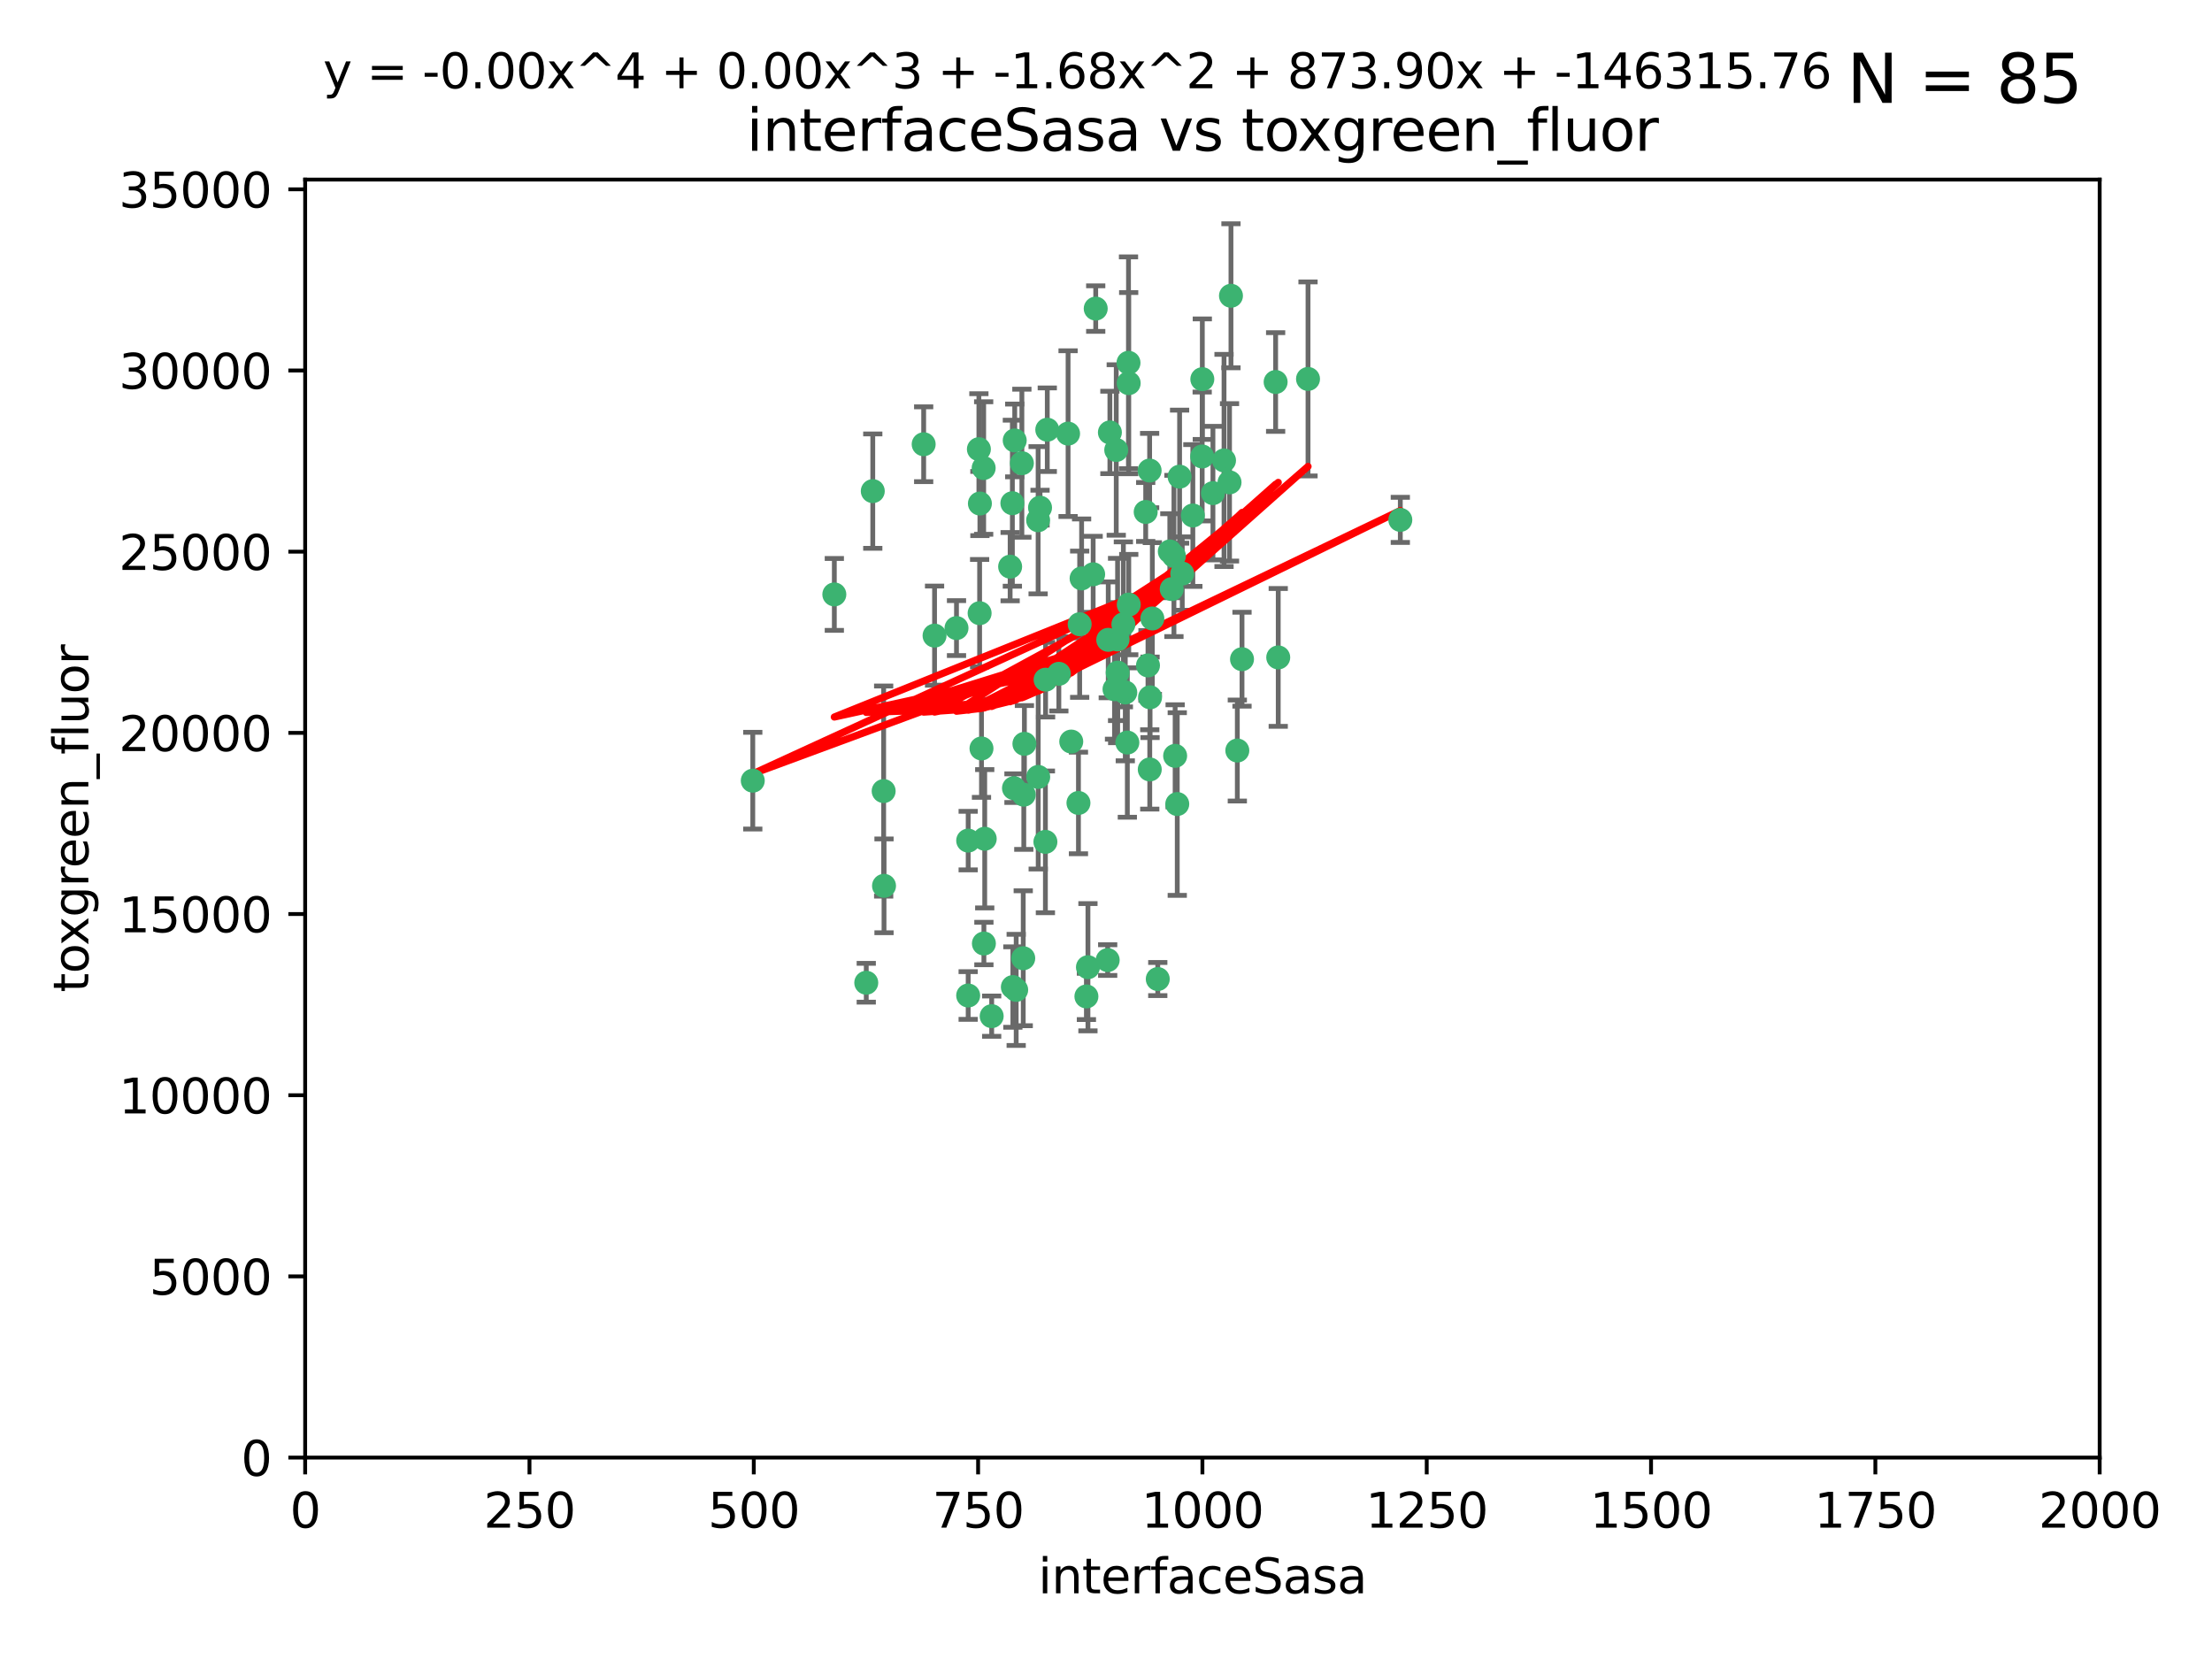 <?xml version="1.0" encoding="utf-8" standalone="no"?>
<!DOCTYPE svg PUBLIC "-//W3C//DTD SVG 1.1//EN"
  "http://www.w3.org/Graphics/SVG/1.1/DTD/svg11.dtd">
<svg xmlns:xlink="http://www.w3.org/1999/xlink" width="460.8pt" height="345.6pt" viewBox="0 0 460.8 345.6" xmlns="http://www.w3.org/2000/svg" version="1.1">
 <defs>
  <style type="text/css">*{stroke-linejoin: round; stroke-linecap: butt}</style>
 </defs>
 <g id="figure_1">
  <g id="patch_1">
   <path d="M 0 345.6 
L 460.8 345.6 
L 460.8 0 
L 0 0 
z
" style="fill: #ffffff"/>
  </g>
  <g id="axes_1">
   <g id="patch_2">
    <path d="M 63.571 303.64 
L 437.4 303.64 
L 437.4 37.411 
L 63.571 37.411 
z
" style="fill: #ffffff"/>
   </g>
   <g id="PathCollection_1">
    <defs>
     <path id="m25421abc4a" d="M 0 1.118 
C 0.297 1.118 0.581 1 0.791 0.791 
C 1 0.581 1.118 0.297 1.118 0 
C 1.118 -0.297 1 -0.581 0.791 -0.791 
C 0.581 -1 0.297 -1.118 0 -1.118 
C -0.297 -1.118 -0.581 -1 -0.791 -0.791 
C -1 -0.581 -1.118 -0.297 -1.118 0 
C -1.118 0.297 -1 0.581 -0.791 0.791 
C -0.581 1 -0.297 1.118 0 1.118 
z
" style="stroke: #3cb371"/>
    </defs>
    <g clip-path="url(#pdab9cc9fec)">
     <use xlink:href="#m25421abc4a" x="243.693" y="114.876" style="fill: #3cb371; stroke: #3cb371"/>
     <use xlink:href="#m25421abc4a" x="272.484" y="78.941" style="fill: #3cb371; stroke: #3cb371"/>
     <use xlink:href="#m25421abc4a" x="239.489" y="98.026" style="fill: #3cb371; stroke: #3cb371"/>
     <use xlink:href="#m25421abc4a" x="234.418" y="144.249" style="fill: #3cb371; stroke: #3cb371"/>
     <use xlink:href="#m25421abc4a" x="250.437" y="95.094" style="fill: #3cb371; stroke: #3cb371"/>
     <use xlink:href="#m25421abc4a" x="266.28" y="136.954" style="fill: #3cb371; stroke: #3cb371"/>
     <use xlink:href="#m25421abc4a" x="218.168" y="89.516" style="fill: #3cb371; stroke: #3cb371"/>
     <use xlink:href="#m25421abc4a" x="265.738" y="79.578" style="fill: #3cb371; stroke: #3cb371"/>
     <use xlink:href="#m25421abc4a" x="254.987" y="95.918" style="fill: #3cb371; stroke: #3cb371"/>
     <use xlink:href="#m25421abc4a" x="212.875" y="96.494" style="fill: #3cb371; stroke: #3cb371"/>
     <use xlink:href="#m25421abc4a" x="230.869" y="133.289" style="fill: #3cb371; stroke: #3cb371"/>
     <use xlink:href="#m25421abc4a" x="246.284" y="119.488" style="fill: #3cb371; stroke: #3cb371"/>
     <use xlink:href="#m25421abc4a" x="252.676" y="102.727" style="fill: #3cb371; stroke: #3cb371"/>
     <use xlink:href="#m25421abc4a" x="244.553" y="115.814" style="fill: #3cb371; stroke: #3cb371"/>
     <use xlink:href="#m25421abc4a" x="240.054" y="128.839" style="fill: #3cb371; stroke: #3cb371"/>
     <use xlink:href="#m25421abc4a" x="235.088" y="75.577" style="fill: #3cb371; stroke: #3cb371"/>
     <use xlink:href="#m25421abc4a" x="258.734" y="137.321" style="fill: #3cb371; stroke: #3cb371"/>
     <use xlink:href="#m25421abc4a" x="256.134" y="100.483" style="fill: #3cb371; stroke: #3cb371"/>
     <use xlink:href="#m25421abc4a" x="211.385" y="91.754" style="fill: #3cb371; stroke: #3cb371"/>
     <use xlink:href="#m25421abc4a" x="232.534" y="93.738" style="fill: #3cb371; stroke: #3cb371"/>
     <use xlink:href="#m25421abc4a" x="235.142" y="125.947" style="fill: #3cb371; stroke: #3cb371"/>
     <use xlink:href="#m25421abc4a" x="234.02" y="130.067" style="fill: #3cb371; stroke: #3cb371"/>
     <use xlink:href="#m25421abc4a" x="223.161" y="154.483" style="fill: #3cb371; stroke: #3cb371"/>
     <use xlink:href="#m25421abc4a" x="248.491" y="107.386" style="fill: #3cb371; stroke: #3cb371"/>
     <use xlink:href="#m25421abc4a" x="238.669" y="106.653" style="fill: #3cb371; stroke: #3cb371"/>
     <use xlink:href="#m25421abc4a" x="227.725" y="119.635" style="fill: #3cb371; stroke: #3cb371"/>
     <use xlink:href="#m25421abc4a" x="235.125" y="79.819" style="fill: #3cb371; stroke: #3cb371"/>
     <use xlink:href="#m25421abc4a" x="210.43" y="118.047" style="fill: #3cb371; stroke: #3cb371"/>
     <use xlink:href="#m25421abc4a" x="226.319" y="207.576" style="fill: #3cb371; stroke: #3cb371"/>
     <use xlink:href="#m25421abc4a" x="244.091" y="122.72" style="fill: #3cb371; stroke: #3cb371"/>
     <use xlink:href="#m25421abc4a" x="241.185" y="203.953" style="fill: #3cb371; stroke: #3cb371"/>
     <use xlink:href="#m25421abc4a" x="231.211" y="90.084" style="fill: #3cb371; stroke: #3cb371"/>
     <use xlink:href="#m25421abc4a" x="213.404" y="154.954" style="fill: #3cb371; stroke: #3cb371"/>
     <use xlink:href="#m25421abc4a" x="204.131" y="104.896" style="fill: #3cb371; stroke: #3cb371"/>
     <use xlink:href="#m25421abc4a" x="245.731" y="99.298" style="fill: #3cb371; stroke: #3cb371"/>
     <use xlink:href="#m25421abc4a" x="257.757" y="156.348" style="fill: #3cb371; stroke: #3cb371"/>
     <use xlink:href="#m25421abc4a" x="216.658" y="105.756" style="fill: #3cb371; stroke: #3cb371"/>
     <use xlink:href="#m25421abc4a" x="204.916" y="97.498" style="fill: #3cb371; stroke: #3cb371"/>
     <use xlink:href="#m25421abc4a" x="192.417" y="92.545" style="fill: #3cb371; stroke: #3cb371"/>
     <use xlink:href="#m25421abc4a" x="213.275" y="165.548" style="fill: #3cb371; stroke: #3cb371"/>
     <use xlink:href="#m25421abc4a" x="222.501" y="90.332" style="fill: #3cb371; stroke: #3cb371"/>
     <use xlink:href="#m25421abc4a" x="206.585" y="211.686" style="fill: #3cb371; stroke: #3cb371"/>
     <use xlink:href="#m25421abc4a" x="291.711" y="108.301" style="fill: #3cb371; stroke: #3cb371"/>
     <use xlink:href="#m25421abc4a" x="224.916" y="130.038" style="fill: #3cb371; stroke: #3cb371"/>
     <use xlink:href="#m25421abc4a" x="230.751" y="200.005" style="fill: #3cb371; stroke: #3cb371"/>
     <use xlink:href="#m25421abc4a" x="250.465" y="78.988" style="fill: #3cb371; stroke: #3cb371"/>
     <use xlink:href="#m25421abc4a" x="199.256" y="130.84" style="fill: #3cb371; stroke: #3cb371"/>
     <use xlink:href="#m25421abc4a" x="204.462" y="155.918" style="fill: #3cb371; stroke: #3cb371"/>
     <use xlink:href="#m25421abc4a" x="211.69" y="206.213" style="fill: #3cb371; stroke: #3cb371"/>
     <use xlink:href="#m25421abc4a" x="201.688" y="207.381" style="fill: #3cb371; stroke: #3cb371"/>
     <use xlink:href="#m25421abc4a" x="213.159" y="199.62" style="fill: #3cb371; stroke: #3cb371"/>
     <use xlink:href="#m25421abc4a" x="217.777" y="175.376" style="fill: #3cb371; stroke: #3cb371"/>
     <use xlink:href="#m25421abc4a" x="216.26" y="108.373" style="fill: #3cb371; stroke: #3cb371"/>
     <use xlink:href="#m25421abc4a" x="220.577" y="140.37" style="fill: #3cb371; stroke: #3cb371"/>
     <use xlink:href="#m25421abc4a" x="203.92" y="93.572" style="fill: #3cb371; stroke: #3cb371"/>
     <use xlink:href="#m25421abc4a" x="181.815" y="102.308" style="fill: #3cb371; stroke: #3cb371"/>
     <use xlink:href="#m25421abc4a" x="204.073" y="127.738" style="fill: #3cb371; stroke: #3cb371"/>
     <use xlink:href="#m25421abc4a" x="224.662" y="167.27" style="fill: #3cb371; stroke: #3cb371"/>
     <use xlink:href="#m25421abc4a" x="239.579" y="145.262" style="fill: #3cb371; stroke: #3cb371"/>
     <use xlink:href="#m25421abc4a" x="232.833" y="140.122" style="fill: #3cb371; stroke: #3cb371"/>
     <use xlink:href="#m25421abc4a" x="210.998" y="205.621" style="fill: #3cb371; stroke: #3cb371"/>
     <use xlink:href="#m25421abc4a" x="256.433" y="61.614" style="fill: #3cb371; stroke: #3cb371"/>
     <use xlink:href="#m25421abc4a" x="239.146" y="138.621" style="fill: #3cb371; stroke: #3cb371"/>
     <use xlink:href="#m25421abc4a" x="244.803" y="157.457" style="fill: #3cb371; stroke: #3cb371"/>
     <use xlink:href="#m25421abc4a" x="194.686" y="132.411" style="fill: #3cb371; stroke: #3cb371"/>
     <use xlink:href="#m25421abc4a" x="216.278" y="161.851" style="fill: #3cb371; stroke: #3cb371"/>
     <use xlink:href="#m25421abc4a" x="225.318" y="120.494" style="fill: #3cb371; stroke: #3cb371"/>
     <use xlink:href="#m25421abc4a" x="180.458" y="204.723" style="fill: #3cb371; stroke: #3cb371"/>
     <use xlink:href="#m25421abc4a" x="211.23" y="164.19" style="fill: #3cb371; stroke: #3cb371"/>
     <use xlink:href="#m25421abc4a" x="232.811" y="133.213" style="fill: #3cb371; stroke: #3cb371"/>
     <use xlink:href="#m25421abc4a" x="239.516" y="160.289" style="fill: #3cb371; stroke: #3cb371"/>
     <use xlink:href="#m25421abc4a" x="204.964" y="196.552" style="fill: #3cb371; stroke: #3cb371"/>
     <use xlink:href="#m25421abc4a" x="205.136" y="174.728" style="fill: #3cb371; stroke: #3cb371"/>
     <use xlink:href="#m25421abc4a" x="228.258" y="64.285" style="fill: #3cb371; stroke: #3cb371"/>
     <use xlink:href="#m25421abc4a" x="217.815" y="141.593" style="fill: #3cb371; stroke: #3cb371"/>
     <use xlink:href="#m25421abc4a" x="201.69" y="175.112" style="fill: #3cb371; stroke: #3cb371"/>
     <use xlink:href="#m25421abc4a" x="234.846" y="154.686" style="fill: #3cb371; stroke: #3cb371"/>
     <use xlink:href="#m25421abc4a" x="210.895" y="104.827" style="fill: #3cb371; stroke: #3cb371"/>
     <use xlink:href="#m25421abc4a" x="184.082" y="164.794" style="fill: #3cb371; stroke: #3cb371"/>
     <use xlink:href="#m25421abc4a" x="232.174" y="143.576" style="fill: #3cb371; stroke: #3cb371"/>
     <use xlink:href="#m25421abc4a" x="156.817" y="162.629" style="fill: #3cb371; stroke: #3cb371"/>
     <use xlink:href="#m25421abc4a" x="245.245" y="167.495" style="fill: #3cb371; stroke: #3cb371"/>
     <use xlink:href="#m25421abc4a" x="173.806" y="123.828" style="fill: #3cb371; stroke: #3cb371"/>
     <use xlink:href="#m25421abc4a" x="226.639" y="201.488" style="fill: #3cb371; stroke: #3cb371"/>
     <use xlink:href="#m25421abc4a" x="184.157" y="184.534" style="fill: #3cb371; stroke: #3cb371"/>
    </g>
   </g>
   <g id="matplotlib.axis_1">
    <g id="xtick_1">
     <g id="line2d_1">
      <defs>
       <path id="mc540b91b31" d="M 0 0 
L 0 3.5 
" style="stroke: #000000; stroke-width: 0.8"/>
      </defs>
      <g>
       <use xlink:href="#mc540b91b31" x="63.571" y="303.64" style="stroke: #000000; stroke-width: 0.8"/>
      </g>
     </g>
     <g id="text_1">
      <!-- 0 -->
      <g transform="translate(60.39 318.238)scale(0.1 -0.1)">
       <defs>
        <path id="DejaVuSans-30" d="M 2034 4250 
Q 1547 4250 1301 3770 
Q 1056 3291 1056 2328 
Q 1056 1369 1301 889 
Q 1547 409 2034 409 
Q 2525 409 2770 889 
Q 3016 1369 3016 2328 
Q 3016 3291 2770 3770 
Q 2525 4250 2034 4250 
z
M 2034 4750 
Q 2819 4750 3233 4129 
Q 3647 3509 3647 2328 
Q 3647 1150 3233 529 
Q 2819 -91 2034 -91 
Q 1250 -91 836 529 
Q 422 1150 422 2328 
Q 422 3509 836 4129 
Q 1250 4750 2034 4750 
z
" transform="scale(0.016)"/>
       </defs>
       <use xlink:href="#DejaVuSans-30"/>
      </g>
     </g>
    </g>
    <g id="xtick_2">
     <g id="line2d_2">
      <g>
       <use xlink:href="#mc540b91b31" x="110.3" y="303.64" style="stroke: #000000; stroke-width: 0.8"/>
      </g>
     </g>
     <g id="text_2">
      <!-- 250 -->
      <g transform="translate(100.756 318.238)scale(0.1 -0.1)">
       <defs>
        <path id="DejaVuSans-32" d="M 1228 531 
L 3431 531 
L 3431 0 
L 469 0 
L 469 531 
Q 828 903 1448 1529 
Q 2069 2156 2228 2338 
Q 2531 2678 2651 2914 
Q 2772 3150 2772 3378 
Q 2772 3750 2511 3984 
Q 2250 4219 1831 4219 
Q 1534 4219 1204 4116 
Q 875 4013 500 3803 
L 500 4441 
Q 881 4594 1212 4672 
Q 1544 4750 1819 4750 
Q 2544 4750 2975 4387 
Q 3406 4025 3406 3419 
Q 3406 3131 3298 2873 
Q 3191 2616 2906 2266 
Q 2828 2175 2409 1742 
Q 1991 1309 1228 531 
z
" transform="scale(0.016)"/>
        <path id="DejaVuSans-35" d="M 691 4666 
L 3169 4666 
L 3169 4134 
L 1269 4134 
L 1269 2991 
Q 1406 3038 1543 3061 
Q 1681 3084 1819 3084 
Q 2600 3084 3056 2656 
Q 3513 2228 3513 1497 
Q 3513 744 3044 326 
Q 2575 -91 1722 -91 
Q 1428 -91 1123 -41 
Q 819 9 494 109 
L 494 744 
Q 775 591 1075 516 
Q 1375 441 1709 441 
Q 2250 441 2565 725 
Q 2881 1009 2881 1497 
Q 2881 1984 2565 2268 
Q 2250 2553 1709 2553 
Q 1456 2553 1204 2497 
Q 953 2441 691 2322 
L 691 4666 
z
" transform="scale(0.016)"/>
       </defs>
       <use xlink:href="#DejaVuSans-32"/>
       <use xlink:href="#DejaVuSans-35" x="63.623"/>
       <use xlink:href="#DejaVuSans-30" x="127.246"/>
      </g>
     </g>
    </g>
    <g id="xtick_3">
     <g id="line2d_3">
      <g>
       <use xlink:href="#mc540b91b31" x="157.028" y="303.64" style="stroke: #000000; stroke-width: 0.8"/>
      </g>
     </g>
     <g id="text_3">
      <!-- 500 -->
      <g transform="translate(147.485 318.238)scale(0.1 -0.1)">
       <use xlink:href="#DejaVuSans-35"/>
       <use xlink:href="#DejaVuSans-30" x="63.623"/>
       <use xlink:href="#DejaVuSans-30" x="127.246"/>
      </g>
     </g>
    </g>
    <g id="xtick_4">
     <g id="line2d_4">
      <g>
       <use xlink:href="#mc540b91b31" x="203.757" y="303.64" style="stroke: #000000; stroke-width: 0.8"/>
      </g>
     </g>
     <g id="text_4">
      <!-- 750 -->
      <g transform="translate(194.213 318.238)scale(0.1 -0.1)">
       <defs>
        <path id="DejaVuSans-37" d="M 525 4666 
L 3525 4666 
L 3525 4397 
L 1831 0 
L 1172 0 
L 2766 4134 
L 525 4134 
L 525 4666 
z
" transform="scale(0.016)"/>
       </defs>
       <use xlink:href="#DejaVuSans-37"/>
       <use xlink:href="#DejaVuSans-35" x="63.623"/>
       <use xlink:href="#DejaVuSans-30" x="127.246"/>
      </g>
     </g>
    </g>
    <g id="xtick_5">
     <g id="line2d_5">
      <g>
       <use xlink:href="#mc540b91b31" x="250.486" y="303.64" style="stroke: #000000; stroke-width: 0.8"/>
      </g>
     </g>
     <g id="text_5">
      <!-- 1000 -->
      <g transform="translate(237.761 318.238)scale(0.1 -0.1)">
       <defs>
        <path id="DejaVuSans-31" d="M 794 531 
L 1825 531 
L 1825 4091 
L 703 3866 
L 703 4441 
L 1819 4666 
L 2450 4666 
L 2450 531 
L 3481 531 
L 3481 0 
L 794 0 
L 794 531 
z
" transform="scale(0.016)"/>
       </defs>
       <use xlink:href="#DejaVuSans-31"/>
       <use xlink:href="#DejaVuSans-30" x="63.623"/>
       <use xlink:href="#DejaVuSans-30" x="127.246"/>
       <use xlink:href="#DejaVuSans-30" x="190.869"/>
      </g>
     </g>
    </g>
    <g id="xtick_6">
     <g id="line2d_6">
      <g>
       <use xlink:href="#mc540b91b31" x="297.214" y="303.64" style="stroke: #000000; stroke-width: 0.8"/>
      </g>
     </g>
     <g id="text_6">
      <!-- 1250 -->
      <g transform="translate(284.489 318.238)scale(0.1 -0.1)">
       <use xlink:href="#DejaVuSans-31"/>
       <use xlink:href="#DejaVuSans-32" x="63.623"/>
       <use xlink:href="#DejaVuSans-35" x="127.246"/>
       <use xlink:href="#DejaVuSans-30" x="190.869"/>
      </g>
     </g>
    </g>
    <g id="xtick_7">
     <g id="line2d_7">
      <g>
       <use xlink:href="#mc540b91b31" x="343.943" y="303.64" style="stroke: #000000; stroke-width: 0.8"/>
      </g>
     </g>
     <g id="text_7">
      <!-- 1500 -->
      <g transform="translate(331.218 318.238)scale(0.1 -0.1)">
       <use xlink:href="#DejaVuSans-31"/>
       <use xlink:href="#DejaVuSans-35" x="63.623"/>
       <use xlink:href="#DejaVuSans-30" x="127.246"/>
       <use xlink:href="#DejaVuSans-30" x="190.869"/>
      </g>
     </g>
    </g>
    <g id="xtick_8">
     <g id="line2d_8">
      <g>
       <use xlink:href="#mc540b91b31" x="390.671" y="303.64" style="stroke: #000000; stroke-width: 0.8"/>
      </g>
     </g>
     <g id="text_8">
      <!-- 1750 -->
      <g transform="translate(377.946 318.238)scale(0.1 -0.1)">
       <use xlink:href="#DejaVuSans-31"/>
       <use xlink:href="#DejaVuSans-37" x="63.623"/>
       <use xlink:href="#DejaVuSans-35" x="127.246"/>
       <use xlink:href="#DejaVuSans-30" x="190.869"/>
      </g>
     </g>
    </g>
    <g id="xtick_9">
     <g id="line2d_9">
      <g>
       <use xlink:href="#mc540b91b31" x="437.4" y="303.64" style="stroke: #000000; stroke-width: 0.8"/>
      </g>
     </g>
     <g id="text_9">
      <!-- 2000 -->
      <g transform="translate(424.675 318.238)scale(0.1 -0.1)">
       <use xlink:href="#DejaVuSans-32"/>
       <use xlink:href="#DejaVuSans-30" x="63.623"/>
       <use xlink:href="#DejaVuSans-30" x="127.246"/>
       <use xlink:href="#DejaVuSans-30" x="190.869"/>
      </g>
     </g>
    </g>
    <g id="text_10">
     <!-- interfaceSasa -->
     <g transform="translate(216.279 331.917)scale(0.1 -0.1)">
      <defs>
       <path id="DejaVuSans-69" d="M 603 3500 
L 1178 3500 
L 1178 0 
L 603 0 
L 603 3500 
z
M 603 4863 
L 1178 4863 
L 1178 4134 
L 603 4134 
L 603 4863 
z
" transform="scale(0.016)"/>
       <path id="DejaVuSans-6e" d="M 3513 2113 
L 3513 0 
L 2938 0 
L 2938 2094 
Q 2938 2591 2744 2837 
Q 2550 3084 2163 3084 
Q 1697 3084 1428 2787 
Q 1159 2491 1159 1978 
L 1159 0 
L 581 0 
L 581 3500 
L 1159 3500 
L 1159 2956 
Q 1366 3272 1645 3428 
Q 1925 3584 2291 3584 
Q 2894 3584 3203 3211 
Q 3513 2838 3513 2113 
z
" transform="scale(0.016)"/>
       <path id="DejaVuSans-74" d="M 1172 4494 
L 1172 3500 
L 2356 3500 
L 2356 3053 
L 1172 3053 
L 1172 1153 
Q 1172 725 1289 603 
Q 1406 481 1766 481 
L 2356 481 
L 2356 0 
L 1766 0 
Q 1100 0 847 248 
Q 594 497 594 1153 
L 594 3053 
L 172 3053 
L 172 3500 
L 594 3500 
L 594 4494 
L 1172 4494 
z
" transform="scale(0.016)"/>
       <path id="DejaVuSans-65" d="M 3597 1894 
L 3597 1613 
L 953 1613 
Q 991 1019 1311 708 
Q 1631 397 2203 397 
Q 2534 397 2845 478 
Q 3156 559 3463 722 
L 3463 178 
Q 3153 47 2828 -22 
Q 2503 -91 2169 -91 
Q 1331 -91 842 396 
Q 353 884 353 1716 
Q 353 2575 817 3079 
Q 1281 3584 2069 3584 
Q 2775 3584 3186 3129 
Q 3597 2675 3597 1894 
z
M 3022 2063 
Q 3016 2534 2758 2815 
Q 2500 3097 2075 3097 
Q 1594 3097 1305 2825 
Q 1016 2553 972 2059 
L 3022 2063 
z
" transform="scale(0.016)"/>
       <path id="DejaVuSans-72" d="M 2631 2963 
Q 2534 3019 2420 3045 
Q 2306 3072 2169 3072 
Q 1681 3072 1420 2755 
Q 1159 2438 1159 1844 
L 1159 0 
L 581 0 
L 581 3500 
L 1159 3500 
L 1159 2956 
Q 1341 3275 1631 3429 
Q 1922 3584 2338 3584 
Q 2397 3584 2469 3576 
Q 2541 3569 2628 3553 
L 2631 2963 
z
" transform="scale(0.016)"/>
       <path id="DejaVuSans-66" d="M 2375 4863 
L 2375 4384 
L 1825 4384 
Q 1516 4384 1395 4259 
Q 1275 4134 1275 3809 
L 1275 3500 
L 2222 3500 
L 2222 3053 
L 1275 3053 
L 1275 0 
L 697 0 
L 697 3053 
L 147 3053 
L 147 3500 
L 697 3500 
L 697 3744 
Q 697 4328 969 4595 
Q 1241 4863 1831 4863 
L 2375 4863 
z
" transform="scale(0.016)"/>
       <path id="DejaVuSans-61" d="M 2194 1759 
Q 1497 1759 1228 1600 
Q 959 1441 959 1056 
Q 959 750 1161 570 
Q 1363 391 1709 391 
Q 2188 391 2477 730 
Q 2766 1069 2766 1631 
L 2766 1759 
L 2194 1759 
z
M 3341 1997 
L 3341 0 
L 2766 0 
L 2766 531 
Q 2569 213 2275 61 
Q 1981 -91 1556 -91 
Q 1019 -91 701 211 
Q 384 513 384 1019 
Q 384 1609 779 1909 
Q 1175 2209 1959 2209 
L 2766 2209 
L 2766 2266 
Q 2766 2663 2505 2880 
Q 2244 3097 1772 3097 
Q 1472 3097 1187 3025 
Q 903 2953 641 2809 
L 641 3341 
Q 956 3463 1253 3523 
Q 1550 3584 1831 3584 
Q 2591 3584 2966 3190 
Q 3341 2797 3341 1997 
z
" transform="scale(0.016)"/>
       <path id="DejaVuSans-63" d="M 3122 3366 
L 3122 2828 
Q 2878 2963 2633 3030 
Q 2388 3097 2138 3097 
Q 1578 3097 1268 2742 
Q 959 2388 959 1747 
Q 959 1106 1268 751 
Q 1578 397 2138 397 
Q 2388 397 2633 464 
Q 2878 531 3122 666 
L 3122 134 
Q 2881 22 2623 -34 
Q 2366 -91 2075 -91 
Q 1284 -91 818 406 
Q 353 903 353 1747 
Q 353 2603 823 3093 
Q 1294 3584 2113 3584 
Q 2378 3584 2631 3529 
Q 2884 3475 3122 3366 
z
" transform="scale(0.016)"/>
       <path id="DejaVuSans-53" d="M 3425 4513 
L 3425 3897 
Q 3066 4069 2747 4153 
Q 2428 4238 2131 4238 
Q 1616 4238 1336 4038 
Q 1056 3838 1056 3469 
Q 1056 3159 1242 3001 
Q 1428 2844 1947 2747 
L 2328 2669 
Q 3034 2534 3370 2195 
Q 3706 1856 3706 1288 
Q 3706 609 3251 259 
Q 2797 -91 1919 -91 
Q 1588 -91 1214 -16 
Q 841 59 441 206 
L 441 856 
Q 825 641 1194 531 
Q 1563 422 1919 422 
Q 2459 422 2753 634 
Q 3047 847 3047 1241 
Q 3047 1584 2836 1778 
Q 2625 1972 2144 2069 
L 1759 2144 
Q 1053 2284 737 2584 
Q 422 2884 422 3419 
Q 422 4038 858 4394 
Q 1294 4750 2059 4750 
Q 2388 4750 2728 4690 
Q 3069 4631 3425 4513 
z
" transform="scale(0.016)"/>
       <path id="DejaVuSans-73" d="M 2834 3397 
L 2834 2853 
Q 2591 2978 2328 3040 
Q 2066 3103 1784 3103 
Q 1356 3103 1142 2972 
Q 928 2841 928 2578 
Q 928 2378 1081 2264 
Q 1234 2150 1697 2047 
L 1894 2003 
Q 2506 1872 2764 1633 
Q 3022 1394 3022 966 
Q 3022 478 2636 193 
Q 2250 -91 1575 -91 
Q 1294 -91 989 -36 
Q 684 19 347 128 
L 347 722 
Q 666 556 975 473 
Q 1284 391 1588 391 
Q 1994 391 2212 530 
Q 2431 669 2431 922 
Q 2431 1156 2273 1281 
Q 2116 1406 1581 1522 
L 1381 1569 
Q 847 1681 609 1914 
Q 372 2147 372 2553 
Q 372 3047 722 3315 
Q 1072 3584 1716 3584 
Q 2034 3584 2315 3537 
Q 2597 3491 2834 3397 
z
" transform="scale(0.016)"/>
      </defs>
      <use xlink:href="#DejaVuSans-69"/>
      <use xlink:href="#DejaVuSans-6e" x="27.783"/>
      <use xlink:href="#DejaVuSans-74" x="91.162"/>
      <use xlink:href="#DejaVuSans-65" x="130.371"/>
      <use xlink:href="#DejaVuSans-72" x="191.895"/>
      <use xlink:href="#DejaVuSans-66" x="233.008"/>
      <use xlink:href="#DejaVuSans-61" x="268.213"/>
      <use xlink:href="#DejaVuSans-63" x="329.492"/>
      <use xlink:href="#DejaVuSans-65" x="384.473"/>
      <use xlink:href="#DejaVuSans-53" x="445.996"/>
      <use xlink:href="#DejaVuSans-61" x="509.473"/>
      <use xlink:href="#DejaVuSans-73" x="570.752"/>
      <use xlink:href="#DejaVuSans-61" x="622.852"/>
     </g>
    </g>
   </g>
   <g id="matplotlib.axis_2">
    <g id="ytick_1">
     <g id="line2d_10">
      <defs>
       <path id="m094a436d1b" d="M 0 0 
L -3.5 0 
" style="stroke: #000000; stroke-width: 0.8"/>
      </defs>
      <g>
       <use xlink:href="#m094a436d1b" x="63.571" y="303.64" style="stroke: #000000; stroke-width: 0.8"/>
      </g>
     </g>
     <g id="text_11">
      <!-- 0 -->
      <g transform="translate(50.209 307.439)scale(0.1 -0.1)">
       <use xlink:href="#DejaVuSans-30"/>
      </g>
     </g>
    </g>
    <g id="ytick_2">
     <g id="line2d_11">
      <g>
       <use xlink:href="#m094a436d1b" x="63.571" y="265.897" style="stroke: #000000; stroke-width: 0.8"/>
      </g>
     </g>
     <g id="text_12">
      <!-- 5000 -->
      <g transform="translate(31.121 269.696)scale(0.1 -0.1)">
       <use xlink:href="#DejaVuSans-35"/>
       <use xlink:href="#DejaVuSans-30" x="63.623"/>
       <use xlink:href="#DejaVuSans-30" x="127.246"/>
       <use xlink:href="#DejaVuSans-30" x="190.869"/>
      </g>
     </g>
    </g>
    <g id="ytick_3">
     <g id="line2d_12">
      <g>
       <use xlink:href="#m094a436d1b" x="63.571" y="228.154" style="stroke: #000000; stroke-width: 0.8"/>
      </g>
     </g>
     <g id="text_13">
      <!-- 10000 -->
      <g transform="translate(24.759 231.953)scale(0.1 -0.1)">
       <use xlink:href="#DejaVuSans-31"/>
       <use xlink:href="#DejaVuSans-30" x="63.623"/>
       <use xlink:href="#DejaVuSans-30" x="127.246"/>
       <use xlink:href="#DejaVuSans-30" x="190.869"/>
       <use xlink:href="#DejaVuSans-30" x="254.492"/>
      </g>
     </g>
    </g>
    <g id="ytick_4">
     <g id="line2d_13">
      <g>
       <use xlink:href="#m094a436d1b" x="63.571" y="190.411" style="stroke: #000000; stroke-width: 0.8"/>
      </g>
     </g>
     <g id="text_14">
      <!-- 15000 -->
      <g transform="translate(24.759 194.21)scale(0.1 -0.1)">
       <use xlink:href="#DejaVuSans-31"/>
       <use xlink:href="#DejaVuSans-35" x="63.623"/>
       <use xlink:href="#DejaVuSans-30" x="127.246"/>
       <use xlink:href="#DejaVuSans-30" x="190.869"/>
       <use xlink:href="#DejaVuSans-30" x="254.492"/>
      </g>
     </g>
    </g>
    <g id="ytick_5">
     <g id="line2d_14">
      <g>
       <use xlink:href="#m094a436d1b" x="63.571" y="152.668" style="stroke: #000000; stroke-width: 0.8"/>
      </g>
     </g>
     <g id="text_15">
      <!-- 20000 -->
      <g transform="translate(24.759 156.467)scale(0.1 -0.1)">
       <use xlink:href="#DejaVuSans-32"/>
       <use xlink:href="#DejaVuSans-30" x="63.623"/>
       <use xlink:href="#DejaVuSans-30" x="127.246"/>
       <use xlink:href="#DejaVuSans-30" x="190.869"/>
       <use xlink:href="#DejaVuSans-30" x="254.492"/>
      </g>
     </g>
    </g>
    <g id="ytick_6">
     <g id="line2d_15">
      <g>
       <use xlink:href="#m094a436d1b" x="63.571" y="114.925" style="stroke: #000000; stroke-width: 0.8"/>
      </g>
     </g>
     <g id="text_16">
      <!-- 25000 -->
      <g transform="translate(24.759 118.724)scale(0.1 -0.1)">
       <use xlink:href="#DejaVuSans-32"/>
       <use xlink:href="#DejaVuSans-35" x="63.623"/>
       <use xlink:href="#DejaVuSans-30" x="127.246"/>
       <use xlink:href="#DejaVuSans-30" x="190.869"/>
       <use xlink:href="#DejaVuSans-30" x="254.492"/>
      </g>
     </g>
    </g>
    <g id="ytick_7">
     <g id="line2d_16">
      <g>
       <use xlink:href="#m094a436d1b" x="63.571" y="77.181" style="stroke: #000000; stroke-width: 0.8"/>
      </g>
     </g>
     <g id="text_17">
      <!-- 30000 -->
      <g transform="translate(24.759 80.981)scale(0.1 -0.1)">
       <defs>
        <path id="DejaVuSans-33" d="M 2597 2516 
Q 3050 2419 3304 2112 
Q 3559 1806 3559 1356 
Q 3559 666 3084 287 
Q 2609 -91 1734 -91 
Q 1441 -91 1130 -33 
Q 819 25 488 141 
L 488 750 
Q 750 597 1062 519 
Q 1375 441 1716 441 
Q 2309 441 2620 675 
Q 2931 909 2931 1356 
Q 2931 1769 2642 2001 
Q 2353 2234 1838 2234 
L 1294 2234 
L 1294 2753 
L 1863 2753 
Q 2328 2753 2575 2939 
Q 2822 3125 2822 3475 
Q 2822 3834 2567 4026 
Q 2313 4219 1838 4219 
Q 1578 4219 1281 4162 
Q 984 4106 628 3988 
L 628 4550 
Q 988 4650 1302 4700 
Q 1616 4750 1894 4750 
Q 2613 4750 3031 4423 
Q 3450 4097 3450 3541 
Q 3450 3153 3228 2886 
Q 3006 2619 2597 2516 
z
" transform="scale(0.016)"/>
       </defs>
       <use xlink:href="#DejaVuSans-33"/>
       <use xlink:href="#DejaVuSans-30" x="63.623"/>
       <use xlink:href="#DejaVuSans-30" x="127.246"/>
       <use xlink:href="#DejaVuSans-30" x="190.869"/>
       <use xlink:href="#DejaVuSans-30" x="254.492"/>
      </g>
     </g>
    </g>
    <g id="ytick_8">
     <g id="line2d_17">
      <g>
       <use xlink:href="#m094a436d1b" x="63.571" y="39.438" style="stroke: #000000; stroke-width: 0.8"/>
      </g>
     </g>
     <g id="text_18">
      <!-- 35000 -->
      <g transform="translate(24.759 43.238)scale(0.1 -0.1)">
       <use xlink:href="#DejaVuSans-33"/>
       <use xlink:href="#DejaVuSans-35" x="63.623"/>
       <use xlink:href="#DejaVuSans-30" x="127.246"/>
       <use xlink:href="#DejaVuSans-30" x="190.869"/>
       <use xlink:href="#DejaVuSans-30" x="254.492"/>
      </g>
     </g>
    </g>
    <g id="text_19">
     <!-- toxgreen_fluor -->
     <g transform="translate(18.401 206.72)rotate(-90)scale(0.1 -0.1)">
      <defs>
       <path id="DejaVuSans-6f" d="M 1959 3097 
Q 1497 3097 1228 2736 
Q 959 2375 959 1747 
Q 959 1119 1226 758 
Q 1494 397 1959 397 
Q 2419 397 2687 759 
Q 2956 1122 2956 1747 
Q 2956 2369 2687 2733 
Q 2419 3097 1959 3097 
z
M 1959 3584 
Q 2709 3584 3137 3096 
Q 3566 2609 3566 1747 
Q 3566 888 3137 398 
Q 2709 -91 1959 -91 
Q 1206 -91 779 398 
Q 353 888 353 1747 
Q 353 2609 779 3096 
Q 1206 3584 1959 3584 
z
" transform="scale(0.016)"/>
       <path id="DejaVuSans-78" d="M 3513 3500 
L 2247 1797 
L 3578 0 
L 2900 0 
L 1881 1375 
L 863 0 
L 184 0 
L 1544 1831 
L 300 3500 
L 978 3500 
L 1906 2253 
L 2834 3500 
L 3513 3500 
z
" transform="scale(0.016)"/>
       <path id="DejaVuSans-67" d="M 2906 1791 
Q 2906 2416 2648 2759 
Q 2391 3103 1925 3103 
Q 1463 3103 1205 2759 
Q 947 2416 947 1791 
Q 947 1169 1205 825 
Q 1463 481 1925 481 
Q 2391 481 2648 825 
Q 2906 1169 2906 1791 
z
M 3481 434 
Q 3481 -459 3084 -895 
Q 2688 -1331 1869 -1331 
Q 1566 -1331 1297 -1286 
Q 1028 -1241 775 -1147 
L 775 -588 
Q 1028 -725 1275 -790 
Q 1522 -856 1778 -856 
Q 2344 -856 2625 -561 
Q 2906 -266 2906 331 
L 2906 616 
Q 2728 306 2450 153 
Q 2172 0 1784 0 
Q 1141 0 747 490 
Q 353 981 353 1791 
Q 353 2603 747 3093 
Q 1141 3584 1784 3584 
Q 2172 3584 2450 3431 
Q 2728 3278 2906 2969 
L 2906 3500 
L 3481 3500 
L 3481 434 
z
" transform="scale(0.016)"/>
       <path id="DejaVuSans-5f" d="M 3263 -1063 
L 3263 -1509 
L -63 -1509 
L -63 -1063 
L 3263 -1063 
z
" transform="scale(0.016)"/>
       <path id="DejaVuSans-6c" d="M 603 4863 
L 1178 4863 
L 1178 0 
L 603 0 
L 603 4863 
z
" transform="scale(0.016)"/>
       <path id="DejaVuSans-75" d="M 544 1381 
L 544 3500 
L 1119 3500 
L 1119 1403 
Q 1119 906 1312 657 
Q 1506 409 1894 409 
Q 2359 409 2629 706 
Q 2900 1003 2900 1516 
L 2900 3500 
L 3475 3500 
L 3475 0 
L 2900 0 
L 2900 538 
Q 2691 219 2414 64 
Q 2138 -91 1772 -91 
Q 1169 -91 856 284 
Q 544 659 544 1381 
z
M 1991 3584 
L 1991 3584 
z
" transform="scale(0.016)"/>
      </defs>
      <use xlink:href="#DejaVuSans-74"/>
      <use xlink:href="#DejaVuSans-6f" x="39.209"/>
      <use xlink:href="#DejaVuSans-78" x="97.266"/>
      <use xlink:href="#DejaVuSans-67" x="156.445"/>
      <use xlink:href="#DejaVuSans-72" x="219.922"/>
      <use xlink:href="#DejaVuSans-65" x="258.785"/>
      <use xlink:href="#DejaVuSans-65" x="320.309"/>
      <use xlink:href="#DejaVuSans-6e" x="381.832"/>
      <use xlink:href="#DejaVuSans-5f" x="445.211"/>
      <use xlink:href="#DejaVuSans-66" x="495.211"/>
      <use xlink:href="#DejaVuSans-6c" x="530.416"/>
      <use xlink:href="#DejaVuSans-75" x="558.199"/>
      <use xlink:href="#DejaVuSans-6f" x="621.578"/>
      <use xlink:href="#DejaVuSans-72" x="682.76"/>
     </g>
    </g>
   </g>
   <g id="LineCollection_1">
    <path d="M 243.693 122.737 
L 243.693 107.014 
" clip-path="url(#pdab9cc9fec)" style="fill: none; stroke: #696969"/>
    <path d="M 272.484 99.149 
L 272.484 58.733 
" clip-path="url(#pdab9cc9fec)" style="fill: none; stroke: #696969"/>
    <path d="M 239.489 105.772 
L 239.489 90.281 
" clip-path="url(#pdab9cc9fec)" style="fill: none; stroke: #696969"/>
    <path d="M 234.418 158.492 
L 234.418 130.006 
" clip-path="url(#pdab9cc9fec)" style="fill: none; stroke: #696969"/>
    <path d="M 250.437 108.514 
L 250.437 81.675 
" clip-path="url(#pdab9cc9fec)" style="fill: none; stroke: #696969"/>
    <path d="M 266.28 151.309 
L 266.28 122.599 
" clip-path="url(#pdab9cc9fec)" style="fill: none; stroke: #696969"/>
    <path d="M 218.168 98.217 
L 218.168 80.815 
" clip-path="url(#pdab9cc9fec)" style="fill: none; stroke: #696969"/>
    <path d="M 265.738 89.863 
L 265.738 69.294 
" clip-path="url(#pdab9cc9fec)" style="fill: none; stroke: #696969"/>
    <path d="M 254.987 118.013 
L 254.987 73.824 
" clip-path="url(#pdab9cc9fec)" style="fill: none; stroke: #696969"/>
    <path d="M 212.875 111.912 
L 212.875 81.076 
" clip-path="url(#pdab9cc9fec)" style="fill: none; stroke: #696969"/>
    <path d="M 230.869 145.357 
L 230.869 121.22 
" clip-path="url(#pdab9cc9fec)" style="fill: none; stroke: #696969"/>
    <path d="M 246.284 127.133 
L 246.284 111.844 
" clip-path="url(#pdab9cc9fec)" style="fill: none; stroke: #696969"/>
    <path d="M 252.676 116.638 
L 252.676 88.815 
" clip-path="url(#pdab9cc9fec)" style="fill: none; stroke: #696969"/>
    <path d="M 244.553 132.604 
L 244.553 99.024 
" clip-path="url(#pdab9cc9fec)" style="fill: none; stroke: #696969"/>
    <path d="M 240.054 144.637 
L 240.054 113.041 
" clip-path="url(#pdab9cc9fec)" style="fill: none; stroke: #696969"/>
    <path d="M 235.088 97.641 
L 235.088 53.513 
" clip-path="url(#pdab9cc9fec)" style="fill: none; stroke: #696969"/>
    <path d="M 258.734 147.102 
L 258.734 127.541 
" clip-path="url(#pdab9cc9fec)" style="fill: none; stroke: #696969"/>
    <path d="M 256.134 116.878 
L 256.134 84.088 
" clip-path="url(#pdab9cc9fec)" style="fill: none; stroke: #696969"/>
    <path d="M 211.385 99.334 
L 211.385 84.174 
" clip-path="url(#pdab9cc9fec)" style="fill: none; stroke: #696969"/>
    <path d="M 232.534 111.491 
L 232.534 75.985 
" clip-path="url(#pdab9cc9fec)" style="fill: none; stroke: #696969"/>
    <path d="M 235.142 136.397 
L 235.142 115.497 
" clip-path="url(#pdab9cc9fec)" style="fill: none; stroke: #696969"/>
    <path d="M 234.02 147.25 
L 234.02 112.885 
" clip-path="url(#pdab9cc9fec)" style="fill: none; stroke: #696969"/>
    <path d="M 223.161 155.048 
L 223.161 153.918 
" clip-path="url(#pdab9cc9fec)" style="fill: none; stroke: #696969"/>
    <path d="M 248.491 122.155 
L 248.491 92.617 
" clip-path="url(#pdab9cc9fec)" style="fill: none; stroke: #696969"/>
    <path d="M 238.669 112.792 
L 238.669 100.514 
" clip-path="url(#pdab9cc9fec)" style="fill: none; stroke: #696969"/>
    <path d="M 227.725 127.554 
L 227.725 111.717 
" clip-path="url(#pdab9cc9fec)" style="fill: none; stroke: #696969"/>
    <path d="M 235.125 98.693 
L 235.125 60.945 
" clip-path="url(#pdab9cc9fec)" style="fill: none; stroke: #696969"/>
    <path d="M 210.43 125.162 
L 210.43 110.932 
" clip-path="url(#pdab9cc9fec)" style="fill: none; stroke: #696969"/>
    <path d="M 226.319 212.395 
L 226.319 202.757 
" clip-path="url(#pdab9cc9fec)" style="fill: none; stroke: #696969"/>
    <path d="M 244.091 124.514 
L 244.091 120.926 
" clip-path="url(#pdab9cc9fec)" style="fill: none; stroke: #696969"/>
    <path d="M 241.185 207.405 
L 241.185 200.501 
" clip-path="url(#pdab9cc9fec)" style="fill: none; stroke: #696969"/>
    <path d="M 231.211 98.668 
L 231.211 81.501 
" clip-path="url(#pdab9cc9fec)" style="fill: none; stroke: #696969"/>
    <path d="M 213.404 162.929 
L 213.404 146.979 
" clip-path="url(#pdab9cc9fec)" style="fill: none; stroke: #696969"/>
    <path d="M 204.131 111.578 
L 204.131 98.214 
" clip-path="url(#pdab9cc9fec)" style="fill: none; stroke: #696969"/>
    <path d="M 245.731 113.157 
L 245.731 85.439 
" clip-path="url(#pdab9cc9fec)" style="fill: none; stroke: #696969"/>
    <path d="M 257.757 166.868 
L 257.757 145.829 
" clip-path="url(#pdab9cc9fec)" style="fill: none; stroke: #696969"/>
    <path d="M 216.658 109.392 
L 216.658 102.12 
" clip-path="url(#pdab9cc9fec)" style="fill: none; stroke: #696969"/>
    <path d="M 204.916 111.302 
L 204.916 83.693 
" clip-path="url(#pdab9cc9fec)" style="fill: none; stroke: #696969"/>
    <path d="M 192.417 100.341 
L 192.417 84.749 
" clip-path="url(#pdab9cc9fec)" style="fill: none; stroke: #696969"/>
    <path d="M 213.275 176.939 
L 213.275 154.157 
" clip-path="url(#pdab9cc9fec)" style="fill: none; stroke: #696969"/>
    <path d="M 222.501 107.592 
L 222.501 73.071 
" clip-path="url(#pdab9cc9fec)" style="fill: none; stroke: #696969"/>
    <path d="M 206.585 215.883 
L 206.585 207.488 
" clip-path="url(#pdab9cc9fec)" style="fill: none; stroke: #696969"/>
    <path d="M 291.711 113.001 
L 291.711 103.601 
" clip-path="url(#pdab9cc9fec)" style="fill: none; stroke: #696969"/>
    <path d="M 224.916 145.27 
L 224.916 114.805 
" clip-path="url(#pdab9cc9fec)" style="fill: none; stroke: #696969"/>
    <path d="M 230.751 203.204 
L 230.751 196.806 
" clip-path="url(#pdab9cc9fec)" style="fill: none; stroke: #696969"/>
    <path d="M 250.465 91.541 
L 250.465 66.434 
" clip-path="url(#pdab9cc9fec)" style="fill: none; stroke: #696969"/>
    <path d="M 199.256 136.561 
L 199.256 125.12 
" clip-path="url(#pdab9cc9fec)" style="fill: none; stroke: #696969"/>
    <path d="M 204.462 166.104 
L 204.462 145.732 
" clip-path="url(#pdab9cc9fec)" style="fill: none; stroke: #696969"/>
    <path d="M 211.69 217.788 
L 211.69 194.637 
" clip-path="url(#pdab9cc9fec)" style="fill: none; stroke: #696969"/>
    <path d="M 201.688 212.35 
L 201.688 202.411 
" clip-path="url(#pdab9cc9fec)" style="fill: none; stroke: #696969"/>
    <path d="M 213.159 213.675 
L 213.159 185.565 
" clip-path="url(#pdab9cc9fec)" style="fill: none; stroke: #696969"/>
    <path d="M 217.777 190.142 
L 217.777 160.609 
" clip-path="url(#pdab9cc9fec)" style="fill: none; stroke: #696969"/>
    <path d="M 216.26 123.707 
L 216.26 93.039 
" clip-path="url(#pdab9cc9fec)" style="fill: none; stroke: #696969"/>
    <path d="M 220.577 148.106 
L 220.577 132.634 
" clip-path="url(#pdab9cc9fec)" style="fill: none; stroke: #696969"/>
    <path d="M 203.92 105.129 
L 203.92 82.016 
" clip-path="url(#pdab9cc9fec)" style="fill: none; stroke: #696969"/>
    <path d="M 181.815 114.22 
L 181.815 90.397 
" clip-path="url(#pdab9cc9fec)" style="fill: none; stroke: #696969"/>
    <path d="M 204.073 138.926 
L 204.073 116.549 
" clip-path="url(#pdab9cc9fec)" style="fill: none; stroke: #696969"/>
    <path d="M 224.662 177.849 
L 224.662 156.691 
" clip-path="url(#pdab9cc9fec)" style="fill: none; stroke: #696969"/>
    <path d="M 239.579 153.647 
L 239.579 136.877 
" clip-path="url(#pdab9cc9fec)" style="fill: none; stroke: #696969"/>
    <path d="M 232.833 154.719 
L 232.833 125.526 
" clip-path="url(#pdab9cc9fec)" style="fill: none; stroke: #696969"/>
    <path d="M 210.998 214 
L 210.998 197.242 
" clip-path="url(#pdab9cc9fec)" style="fill: none; stroke: #696969"/>
    <path d="M 256.433 76.614 
L 256.433 46.614 
" clip-path="url(#pdab9cc9fec)" style="fill: none; stroke: #696969"/>
    <path d="M 239.146 145.887 
L 239.146 131.356 
" clip-path="url(#pdab9cc9fec)" style="fill: none; stroke: #696969"/>
    <path d="M 244.803 168.097 
L 244.803 146.817 
" clip-path="url(#pdab9cc9fec)" style="fill: none; stroke: #696969"/>
    <path d="M 194.686 142.738 
L 194.686 122.084 
" clip-path="url(#pdab9cc9fec)" style="fill: none; stroke: #696969"/>
    <path d="M 216.278 181.033 
L 216.278 142.67 
" clip-path="url(#pdab9cc9fec)" style="fill: none; stroke: #696969"/>
    <path d="M 225.318 132.879 
L 225.318 108.108 
" clip-path="url(#pdab9cc9fec)" style="fill: none; stroke: #696969"/>
    <path d="M 180.458 208.763 
L 180.458 200.682 
" clip-path="url(#pdab9cc9fec)" style="fill: none; stroke: #696969"/>
    <path d="M 211.23 167.175 
L 211.23 161.206 
" clip-path="url(#pdab9cc9fec)" style="fill: none; stroke: #696969"/>
    <path d="M 232.811 150.11 
L 232.811 116.316 
" clip-path="url(#pdab9cc9fec)" style="fill: none; stroke: #696969"/>
    <path d="M 239.516 168.551 
L 239.516 152.026 
" clip-path="url(#pdab9cc9fec)" style="fill: none; stroke: #696969"/>
    <path d="M 204.964 200.974 
L 204.964 192.13 
" clip-path="url(#pdab9cc9fec)" style="fill: none; stroke: #696969"/>
    <path d="M 205.136 189.135 
L 205.136 160.322 
" clip-path="url(#pdab9cc9fec)" style="fill: none; stroke: #696969"/>
    <path d="M 228.258 69.03 
L 228.258 59.54 
" clip-path="url(#pdab9cc9fec)" style="fill: none; stroke: #696969"/>
    <path d="M 217.815 149.363 
L 217.815 133.823 
" clip-path="url(#pdab9cc9fec)" style="fill: none; stroke: #696969"/>
    <path d="M 201.69 181.212 
L 201.69 169.013 
" clip-path="url(#pdab9cc9fec)" style="fill: none; stroke: #696969"/>
    <path d="M 234.846 170.247 
L 234.846 139.125 
" clip-path="url(#pdab9cc9fec)" style="fill: none; stroke: #696969"/>
    <path d="M 210.895 122.117 
L 210.895 87.536 
" clip-path="url(#pdab9cc9fec)" style="fill: none; stroke: #696969"/>
    <path d="M 184.082 186.68 
L 184.082 142.908 
" clip-path="url(#pdab9cc9fec)" style="fill: none; stroke: #696969"/>
    <path d="M 232.174 153.98 
L 232.174 133.171 
" clip-path="url(#pdab9cc9fec)" style="fill: none; stroke: #696969"/>
    <path d="M 156.817 172.703 
L 156.817 152.555 
" clip-path="url(#pdab9cc9fec)" style="fill: none; stroke: #696969"/>
    <path d="M 245.245 186.519 
L 245.245 148.47 
" clip-path="url(#pdab9cc9fec)" style="fill: none; stroke: #696969"/>
    <path d="M 173.806 131.314 
L 173.806 116.343 
" clip-path="url(#pdab9cc9fec)" style="fill: none; stroke: #696969"/>
    <path d="M 226.639 214.744 
L 226.639 188.233 
" clip-path="url(#pdab9cc9fec)" style="fill: none; stroke: #696969"/>
    <path d="M 184.157 194.3 
L 184.157 174.769 
" clip-path="url(#pdab9cc9fec)" style="fill: none; stroke: #696969"/>
   </g>
   <g id="line2d_18">
    <defs>
     <path id="m728de9631e" d="M 2 0 
L -2 -0 
" style="stroke: #696969"/>
    </defs>
    <g clip-path="url(#pdab9cc9fec)">
     <use xlink:href="#m728de9631e" x="243.693" y="122.737" style="fill: #696969; stroke: #696969"/>
     <use xlink:href="#m728de9631e" x="272.484" y="99.149" style="fill: #696969; stroke: #696969"/>
     <use xlink:href="#m728de9631e" x="239.489" y="105.772" style="fill: #696969; stroke: #696969"/>
     <use xlink:href="#m728de9631e" x="234.418" y="158.492" style="fill: #696969; stroke: #696969"/>
     <use xlink:href="#m728de9631e" x="250.437" y="108.514" style="fill: #696969; stroke: #696969"/>
     <use xlink:href="#m728de9631e" x="266.28" y="151.309" style="fill: #696969; stroke: #696969"/>
     <use xlink:href="#m728de9631e" x="218.168" y="98.217" style="fill: #696969; stroke: #696969"/>
     <use xlink:href="#m728de9631e" x="265.738" y="89.863" style="fill: #696969; stroke: #696969"/>
     <use xlink:href="#m728de9631e" x="254.987" y="118.013" style="fill: #696969; stroke: #696969"/>
     <use xlink:href="#m728de9631e" x="212.875" y="111.912" style="fill: #696969; stroke: #696969"/>
     <use xlink:href="#m728de9631e" x="230.869" y="145.357" style="fill: #696969; stroke: #696969"/>
     <use xlink:href="#m728de9631e" x="246.284" y="127.133" style="fill: #696969; stroke: #696969"/>
     <use xlink:href="#m728de9631e" x="252.676" y="116.638" style="fill: #696969; stroke: #696969"/>
     <use xlink:href="#m728de9631e" x="244.553" y="132.604" style="fill: #696969; stroke: #696969"/>
     <use xlink:href="#m728de9631e" x="240.054" y="144.637" style="fill: #696969; stroke: #696969"/>
     <use xlink:href="#m728de9631e" x="235.088" y="97.641" style="fill: #696969; stroke: #696969"/>
     <use xlink:href="#m728de9631e" x="258.734" y="147.102" style="fill: #696969; stroke: #696969"/>
     <use xlink:href="#m728de9631e" x="256.134" y="116.878" style="fill: #696969; stroke: #696969"/>
     <use xlink:href="#m728de9631e" x="211.385" y="99.334" style="fill: #696969; stroke: #696969"/>
     <use xlink:href="#m728de9631e" x="232.534" y="111.491" style="fill: #696969; stroke: #696969"/>
     <use xlink:href="#m728de9631e" x="235.142" y="136.397" style="fill: #696969; stroke: #696969"/>
     <use xlink:href="#m728de9631e" x="234.02" y="147.25" style="fill: #696969; stroke: #696969"/>
     <use xlink:href="#m728de9631e" x="223.161" y="155.048" style="fill: #696969; stroke: #696969"/>
     <use xlink:href="#m728de9631e" x="248.491" y="122.155" style="fill: #696969; stroke: #696969"/>
     <use xlink:href="#m728de9631e" x="238.669" y="112.792" style="fill: #696969; stroke: #696969"/>
     <use xlink:href="#m728de9631e" x="227.725" y="127.554" style="fill: #696969; stroke: #696969"/>
     <use xlink:href="#m728de9631e" x="235.125" y="98.693" style="fill: #696969; stroke: #696969"/>
     <use xlink:href="#m728de9631e" x="210.43" y="125.162" style="fill: #696969; stroke: #696969"/>
     <use xlink:href="#m728de9631e" x="226.319" y="212.395" style="fill: #696969; stroke: #696969"/>
     <use xlink:href="#m728de9631e" x="244.091" y="124.514" style="fill: #696969; stroke: #696969"/>
     <use xlink:href="#m728de9631e" x="241.185" y="207.405" style="fill: #696969; stroke: #696969"/>
     <use xlink:href="#m728de9631e" x="231.211" y="98.668" style="fill: #696969; stroke: #696969"/>
     <use xlink:href="#m728de9631e" x="213.404" y="162.929" style="fill: #696969; stroke: #696969"/>
     <use xlink:href="#m728de9631e" x="204.131" y="111.578" style="fill: #696969; stroke: #696969"/>
     <use xlink:href="#m728de9631e" x="245.731" y="113.157" style="fill: #696969; stroke: #696969"/>
     <use xlink:href="#m728de9631e" x="257.757" y="166.868" style="fill: #696969; stroke: #696969"/>
     <use xlink:href="#m728de9631e" x="216.658" y="109.392" style="fill: #696969; stroke: #696969"/>
     <use xlink:href="#m728de9631e" x="204.916" y="111.302" style="fill: #696969; stroke: #696969"/>
     <use xlink:href="#m728de9631e" x="192.417" y="100.341" style="fill: #696969; stroke: #696969"/>
     <use xlink:href="#m728de9631e" x="213.275" y="176.939" style="fill: #696969; stroke: #696969"/>
     <use xlink:href="#m728de9631e" x="222.501" y="107.592" style="fill: #696969; stroke: #696969"/>
     <use xlink:href="#m728de9631e" x="206.585" y="215.883" style="fill: #696969; stroke: #696969"/>
     <use xlink:href="#m728de9631e" x="291.711" y="113.001" style="fill: #696969; stroke: #696969"/>
     <use xlink:href="#m728de9631e" x="224.916" y="145.27" style="fill: #696969; stroke: #696969"/>
     <use xlink:href="#m728de9631e" x="230.751" y="203.204" style="fill: #696969; stroke: #696969"/>
     <use xlink:href="#m728de9631e" x="250.465" y="91.541" style="fill: #696969; stroke: #696969"/>
     <use xlink:href="#m728de9631e" x="199.256" y="136.561" style="fill: #696969; stroke: #696969"/>
     <use xlink:href="#m728de9631e" x="204.462" y="166.104" style="fill: #696969; stroke: #696969"/>
     <use xlink:href="#m728de9631e" x="211.69" y="217.788" style="fill: #696969; stroke: #696969"/>
     <use xlink:href="#m728de9631e" x="201.688" y="212.35" style="fill: #696969; stroke: #696969"/>
     <use xlink:href="#m728de9631e" x="213.159" y="213.675" style="fill: #696969; stroke: #696969"/>
     <use xlink:href="#m728de9631e" x="217.777" y="190.142" style="fill: #696969; stroke: #696969"/>
     <use xlink:href="#m728de9631e" x="216.26" y="123.707" style="fill: #696969; stroke: #696969"/>
     <use xlink:href="#m728de9631e" x="220.577" y="148.106" style="fill: #696969; stroke: #696969"/>
     <use xlink:href="#m728de9631e" x="203.92" y="105.129" style="fill: #696969; stroke: #696969"/>
     <use xlink:href="#m728de9631e" x="181.815" y="114.22" style="fill: #696969; stroke: #696969"/>
     <use xlink:href="#m728de9631e" x="204.073" y="138.926" style="fill: #696969; stroke: #696969"/>
     <use xlink:href="#m728de9631e" x="224.662" y="177.849" style="fill: #696969; stroke: #696969"/>
     <use xlink:href="#m728de9631e" x="239.579" y="153.647" style="fill: #696969; stroke: #696969"/>
     <use xlink:href="#m728de9631e" x="232.833" y="154.719" style="fill: #696969; stroke: #696969"/>
     <use xlink:href="#m728de9631e" x="210.998" y="214" style="fill: #696969; stroke: #696969"/>
     <use xlink:href="#m728de9631e" x="256.433" y="76.614" style="fill: #696969; stroke: #696969"/>
     <use xlink:href="#m728de9631e" x="239.146" y="145.887" style="fill: #696969; stroke: #696969"/>
     <use xlink:href="#m728de9631e" x="244.803" y="168.097" style="fill: #696969; stroke: #696969"/>
     <use xlink:href="#m728de9631e" x="194.686" y="142.738" style="fill: #696969; stroke: #696969"/>
     <use xlink:href="#m728de9631e" x="216.278" y="181.033" style="fill: #696969; stroke: #696969"/>
     <use xlink:href="#m728de9631e" x="225.318" y="132.879" style="fill: #696969; stroke: #696969"/>
     <use xlink:href="#m728de9631e" x="180.458" y="208.763" style="fill: #696969; stroke: #696969"/>
     <use xlink:href="#m728de9631e" x="211.23" y="167.175" style="fill: #696969; stroke: #696969"/>
     <use xlink:href="#m728de9631e" x="232.811" y="150.11" style="fill: #696969; stroke: #696969"/>
     <use xlink:href="#m728de9631e" x="239.516" y="168.551" style="fill: #696969; stroke: #696969"/>
     <use xlink:href="#m728de9631e" x="204.964" y="200.974" style="fill: #696969; stroke: #696969"/>
     <use xlink:href="#m728de9631e" x="205.136" y="189.135" style="fill: #696969; stroke: #696969"/>
     <use xlink:href="#m728de9631e" x="228.258" y="69.03" style="fill: #696969; stroke: #696969"/>
     <use xlink:href="#m728de9631e" x="217.815" y="149.363" style="fill: #696969; stroke: #696969"/>
     <use xlink:href="#m728de9631e" x="201.69" y="181.212" style="fill: #696969; stroke: #696969"/>
     <use xlink:href="#m728de9631e" x="234.846" y="170.247" style="fill: #696969; stroke: #696969"/>
     <use xlink:href="#m728de9631e" x="210.895" y="122.117" style="fill: #696969; stroke: #696969"/>
     <use xlink:href="#m728de9631e" x="184.082" y="186.68" style="fill: #696969; stroke: #696969"/>
     <use xlink:href="#m728de9631e" x="232.174" y="153.98" style="fill: #696969; stroke: #696969"/>
     <use xlink:href="#m728de9631e" x="156.817" y="172.703" style="fill: #696969; stroke: #696969"/>
     <use xlink:href="#m728de9631e" x="245.245" y="186.519" style="fill: #696969; stroke: #696969"/>
     <use xlink:href="#m728de9631e" x="173.806" y="131.314" style="fill: #696969; stroke: #696969"/>
     <use xlink:href="#m728de9631e" x="226.639" y="214.744" style="fill: #696969; stroke: #696969"/>
     <use xlink:href="#m728de9631e" x="184.157" y="194.3" style="fill: #696969; stroke: #696969"/>
    </g>
   </g>
   <g id="line2d_19">
    <g clip-path="url(#pdab9cc9fec)">
     <use xlink:href="#m728de9631e" x="243.693" y="107.014" style="fill: #696969; stroke: #696969"/>
     <use xlink:href="#m728de9631e" x="272.484" y="58.733" style="fill: #696969; stroke: #696969"/>
     <use xlink:href="#m728de9631e" x="239.489" y="90.281" style="fill: #696969; stroke: #696969"/>
     <use xlink:href="#m728de9631e" x="234.418" y="130.006" style="fill: #696969; stroke: #696969"/>
     <use xlink:href="#m728de9631e" x="250.437" y="81.675" style="fill: #696969; stroke: #696969"/>
     <use xlink:href="#m728de9631e" x="266.28" y="122.599" style="fill: #696969; stroke: #696969"/>
     <use xlink:href="#m728de9631e" x="218.168" y="80.815" style="fill: #696969; stroke: #696969"/>
     <use xlink:href="#m728de9631e" x="265.738" y="69.294" style="fill: #696969; stroke: #696969"/>
     <use xlink:href="#m728de9631e" x="254.987" y="73.824" style="fill: #696969; stroke: #696969"/>
     <use xlink:href="#m728de9631e" x="212.875" y="81.076" style="fill: #696969; stroke: #696969"/>
     <use xlink:href="#m728de9631e" x="230.869" y="121.22" style="fill: #696969; stroke: #696969"/>
     <use xlink:href="#m728de9631e" x="246.284" y="111.844" style="fill: #696969; stroke: #696969"/>
     <use xlink:href="#m728de9631e" x="252.676" y="88.815" style="fill: #696969; stroke: #696969"/>
     <use xlink:href="#m728de9631e" x="244.553" y="99.024" style="fill: #696969; stroke: #696969"/>
     <use xlink:href="#m728de9631e" x="240.054" y="113.041" style="fill: #696969; stroke: #696969"/>
     <use xlink:href="#m728de9631e" x="235.088" y="53.513" style="fill: #696969; stroke: #696969"/>
     <use xlink:href="#m728de9631e" x="258.734" y="127.541" style="fill: #696969; stroke: #696969"/>
     <use xlink:href="#m728de9631e" x="256.134" y="84.088" style="fill: #696969; stroke: #696969"/>
     <use xlink:href="#m728de9631e" x="211.385" y="84.174" style="fill: #696969; stroke: #696969"/>
     <use xlink:href="#m728de9631e" x="232.534" y="75.985" style="fill: #696969; stroke: #696969"/>
     <use xlink:href="#m728de9631e" x="235.142" y="115.497" style="fill: #696969; stroke: #696969"/>
     <use xlink:href="#m728de9631e" x="234.02" y="112.885" style="fill: #696969; stroke: #696969"/>
     <use xlink:href="#m728de9631e" x="223.161" y="153.918" style="fill: #696969; stroke: #696969"/>
     <use xlink:href="#m728de9631e" x="248.491" y="92.617" style="fill: #696969; stroke: #696969"/>
     <use xlink:href="#m728de9631e" x="238.669" y="100.514" style="fill: #696969; stroke: #696969"/>
     <use xlink:href="#m728de9631e" x="227.725" y="111.717" style="fill: #696969; stroke: #696969"/>
     <use xlink:href="#m728de9631e" x="235.125" y="60.945" style="fill: #696969; stroke: #696969"/>
     <use xlink:href="#m728de9631e" x="210.43" y="110.932" style="fill: #696969; stroke: #696969"/>
     <use xlink:href="#m728de9631e" x="226.319" y="202.757" style="fill: #696969; stroke: #696969"/>
     <use xlink:href="#m728de9631e" x="244.091" y="120.926" style="fill: #696969; stroke: #696969"/>
     <use xlink:href="#m728de9631e" x="241.185" y="200.501" style="fill: #696969; stroke: #696969"/>
     <use xlink:href="#m728de9631e" x="231.211" y="81.501" style="fill: #696969; stroke: #696969"/>
     <use xlink:href="#m728de9631e" x="213.404" y="146.979" style="fill: #696969; stroke: #696969"/>
     <use xlink:href="#m728de9631e" x="204.131" y="98.214" style="fill: #696969; stroke: #696969"/>
     <use xlink:href="#m728de9631e" x="245.731" y="85.439" style="fill: #696969; stroke: #696969"/>
     <use xlink:href="#m728de9631e" x="257.757" y="145.829" style="fill: #696969; stroke: #696969"/>
     <use xlink:href="#m728de9631e" x="216.658" y="102.12" style="fill: #696969; stroke: #696969"/>
     <use xlink:href="#m728de9631e" x="204.916" y="83.693" style="fill: #696969; stroke: #696969"/>
     <use xlink:href="#m728de9631e" x="192.417" y="84.749" style="fill: #696969; stroke: #696969"/>
     <use xlink:href="#m728de9631e" x="213.275" y="154.157" style="fill: #696969; stroke: #696969"/>
     <use xlink:href="#m728de9631e" x="222.501" y="73.071" style="fill: #696969; stroke: #696969"/>
     <use xlink:href="#m728de9631e" x="206.585" y="207.488" style="fill: #696969; stroke: #696969"/>
     <use xlink:href="#m728de9631e" x="291.711" y="103.601" style="fill: #696969; stroke: #696969"/>
     <use xlink:href="#m728de9631e" x="224.916" y="114.805" style="fill: #696969; stroke: #696969"/>
     <use xlink:href="#m728de9631e" x="230.751" y="196.806" style="fill: #696969; stroke: #696969"/>
     <use xlink:href="#m728de9631e" x="250.465" y="66.434" style="fill: #696969; stroke: #696969"/>
     <use xlink:href="#m728de9631e" x="199.256" y="125.12" style="fill: #696969; stroke: #696969"/>
     <use xlink:href="#m728de9631e" x="204.462" y="145.732" style="fill: #696969; stroke: #696969"/>
     <use xlink:href="#m728de9631e" x="211.69" y="194.637" style="fill: #696969; stroke: #696969"/>
     <use xlink:href="#m728de9631e" x="201.688" y="202.411" style="fill: #696969; stroke: #696969"/>
     <use xlink:href="#m728de9631e" x="213.159" y="185.565" style="fill: #696969; stroke: #696969"/>
     <use xlink:href="#m728de9631e" x="217.777" y="160.609" style="fill: #696969; stroke: #696969"/>
     <use xlink:href="#m728de9631e" x="216.26" y="93.039" style="fill: #696969; stroke: #696969"/>
     <use xlink:href="#m728de9631e" x="220.577" y="132.634" style="fill: #696969; stroke: #696969"/>
     <use xlink:href="#m728de9631e" x="203.92" y="82.016" style="fill: #696969; stroke: #696969"/>
     <use xlink:href="#m728de9631e" x="181.815" y="90.397" style="fill: #696969; stroke: #696969"/>
     <use xlink:href="#m728de9631e" x="204.073" y="116.549" style="fill: #696969; stroke: #696969"/>
     <use xlink:href="#m728de9631e" x="224.662" y="156.691" style="fill: #696969; stroke: #696969"/>
     <use xlink:href="#m728de9631e" x="239.579" y="136.877" style="fill: #696969; stroke: #696969"/>
     <use xlink:href="#m728de9631e" x="232.833" y="125.526" style="fill: #696969; stroke: #696969"/>
     <use xlink:href="#m728de9631e" x="210.998" y="197.242" style="fill: #696969; stroke: #696969"/>
     <use xlink:href="#m728de9631e" x="256.433" y="46.614" style="fill: #696969; stroke: #696969"/>
     <use xlink:href="#m728de9631e" x="239.146" y="131.356" style="fill: #696969; stroke: #696969"/>
     <use xlink:href="#m728de9631e" x="244.803" y="146.817" style="fill: #696969; stroke: #696969"/>
     <use xlink:href="#m728de9631e" x="194.686" y="122.084" style="fill: #696969; stroke: #696969"/>
     <use xlink:href="#m728de9631e" x="216.278" y="142.67" style="fill: #696969; stroke: #696969"/>
     <use xlink:href="#m728de9631e" x="225.318" y="108.108" style="fill: #696969; stroke: #696969"/>
     <use xlink:href="#m728de9631e" x="180.458" y="200.682" style="fill: #696969; stroke: #696969"/>
     <use xlink:href="#m728de9631e" x="211.23" y="161.206" style="fill: #696969; stroke: #696969"/>
     <use xlink:href="#m728de9631e" x="232.811" y="116.316" style="fill: #696969; stroke: #696969"/>
     <use xlink:href="#m728de9631e" x="239.516" y="152.026" style="fill: #696969; stroke: #696969"/>
     <use xlink:href="#m728de9631e" x="204.964" y="192.13" style="fill: #696969; stroke: #696969"/>
     <use xlink:href="#m728de9631e" x="205.136" y="160.322" style="fill: #696969; stroke: #696969"/>
     <use xlink:href="#m728de9631e" x="228.258" y="59.54" style="fill: #696969; stroke: #696969"/>
     <use xlink:href="#m728de9631e" x="217.815" y="133.823" style="fill: #696969; stroke: #696969"/>
     <use xlink:href="#m728de9631e" x="201.69" y="169.013" style="fill: #696969; stroke: #696969"/>
     <use xlink:href="#m728de9631e" x="234.846" y="139.125" style="fill: #696969; stroke: #696969"/>
     <use xlink:href="#m728de9631e" x="210.895" y="87.536" style="fill: #696969; stroke: #696969"/>
     <use xlink:href="#m728de9631e" x="184.082" y="142.908" style="fill: #696969; stroke: #696969"/>
     <use xlink:href="#m728de9631e" x="232.174" y="133.171" style="fill: #696969; stroke: #696969"/>
     <use xlink:href="#m728de9631e" x="156.817" y="152.555" style="fill: #696969; stroke: #696969"/>
     <use xlink:href="#m728de9631e" x="245.245" y="148.47" style="fill: #696969; stroke: #696969"/>
     <use xlink:href="#m728de9631e" x="173.806" y="116.343" style="fill: #696969; stroke: #696969"/>
     <use xlink:href="#m728de9631e" x="226.639" y="188.233" style="fill: #696969; stroke: #696969"/>
     <use xlink:href="#m728de9631e" x="184.157" y="174.769" style="fill: #696969; stroke: #696969"/>
    </g>
   </g>
   <g id="line2d_20">
    <path d="M 243.693 122.233 
L 272.484 97.171 
L 239.489 126.518 
L 234.418 131.36 
L 250.437 115.132 
L 266.28 100.495 
L 218.168 143.054 
L 265.738 100.876 
L 254.987 110.422 
L 212.875 145.365 
L 230.869 134.461 
L 246.284 119.518 
L 252.676 112.791 
L 244.553 121.336 
L 240.054 125.955 
L 235.088 130.747 
L 258.734 106.754 
L 256.134 109.272 
L 211.385 145.881 
L 232.534 133.039 
L 235.142 130.697 
L 234.02 131.721 
L 223.161 140.179 
L 248.491 117.186 
L 238.669 127.33 
L 227.725 136.972 
L 235.125 130.713 
L 210.43 146.182 
L 226.319 138.016 
L 244.091 121.818 
L 241.185 124.813 
L 231.211 134.174 
L 213.404 145.167 
L 204.131 147.618 
L 245.731 120.101 
L 257.757 107.685 
L 216.658 143.79 
L 204.916 147.488 
L 192.417 148.345 
L 213.275 145.216 
L 222.501 140.597 
L 206.585 147.167 
L 291.711 106.357 
L 224.916 139.009 
L 230.751 134.559 
L 250.465 115.103 
L 199.256 148.161 
L 204.462 147.565 
L 211.69 145.78 
L 201.688 147.944 
L 213.159 145.259 
L 217.777 143.25 
L 216.26 143.974 
L 220.577 141.751 
L 203.92 147.651 
L 181.815 148.341 
L 204.073 147.627 
L 224.662 139.184 
L 239.579 126.429 
L 232.833 132.778 
L 210.998 146.005 
L 256.433 108.976 
L 239.146 126.86 
L 244.803 121.074 
L 194.686 148.337 
L 216.278 143.965 
L 225.318 138.73 
L 180.458 148.412 
L 211.23 145.931 
L 232.811 132.798 
L 239.516 126.492 
L 204.964 147.479 
L 205.136 147.449 
L 228.258 136.563 
L 217.815 143.232 
L 201.69 147.944 
L 234.846 130.969 
L 210.895 146.038 
L 184.082 148.284 
L 232.174 133.353 
L 156.817 161.197 
L 245.245 120.612 
L 173.806 149.37 
L 226.639 137.783 
L 184.157 148.283 
" clip-path="url(#pdab9cc9fec)" style="fill: none; stroke: #ff0000; stroke-width: 1.5; stroke-linecap: square"/>
   </g>
   <g id="line2d_21">
    <defs>
     <path id="m142c2f36be" d="M 0 2 
C 0.53 2 1.039 1.789 1.414 1.414 
C 1.789 1.039 2 0.53 2 0 
C 2 -0.53 1.789 -1.039 1.414 -1.414 
C 1.039 -1.789 0.53 -2 0 -2 
C -0.53 -2 -1.039 -1.789 -1.414 -1.414 
C -1.789 -1.039 -2 -0.53 -2 0 
C -2 0.53 -1.789 1.039 -1.414 1.414 
C -1.039 1.789 -0.53 2 0 2 
z
" style="stroke: #3cb371"/>
    </defs>
    <g clip-path="url(#pdab9cc9fec)">
     <use xlink:href="#m142c2f36be" x="243.693" y="114.876" style="fill: #3cb371; stroke: #3cb371"/>
     <use xlink:href="#m142c2f36be" x="272.484" y="78.941" style="fill: #3cb371; stroke: #3cb371"/>
     <use xlink:href="#m142c2f36be" x="239.489" y="98.026" style="fill: #3cb371; stroke: #3cb371"/>
     <use xlink:href="#m142c2f36be" x="234.418" y="144.249" style="fill: #3cb371; stroke: #3cb371"/>
     <use xlink:href="#m142c2f36be" x="250.437" y="95.094" style="fill: #3cb371; stroke: #3cb371"/>
     <use xlink:href="#m142c2f36be" x="266.28" y="136.954" style="fill: #3cb371; stroke: #3cb371"/>
     <use xlink:href="#m142c2f36be" x="218.168" y="89.516" style="fill: #3cb371; stroke: #3cb371"/>
     <use xlink:href="#m142c2f36be" x="265.738" y="79.578" style="fill: #3cb371; stroke: #3cb371"/>
     <use xlink:href="#m142c2f36be" x="254.987" y="95.918" style="fill: #3cb371; stroke: #3cb371"/>
     <use xlink:href="#m142c2f36be" x="212.875" y="96.494" style="fill: #3cb371; stroke: #3cb371"/>
     <use xlink:href="#m142c2f36be" x="230.869" y="133.289" style="fill: #3cb371; stroke: #3cb371"/>
     <use xlink:href="#m142c2f36be" x="246.284" y="119.488" style="fill: #3cb371; stroke: #3cb371"/>
     <use xlink:href="#m142c2f36be" x="252.676" y="102.727" style="fill: #3cb371; stroke: #3cb371"/>
     <use xlink:href="#m142c2f36be" x="244.553" y="115.814" style="fill: #3cb371; stroke: #3cb371"/>
     <use xlink:href="#m142c2f36be" x="240.054" y="128.839" style="fill: #3cb371; stroke: #3cb371"/>
     <use xlink:href="#m142c2f36be" x="235.088" y="75.577" style="fill: #3cb371; stroke: #3cb371"/>
     <use xlink:href="#m142c2f36be" x="258.734" y="137.321" style="fill: #3cb371; stroke: #3cb371"/>
     <use xlink:href="#m142c2f36be" x="256.134" y="100.483" style="fill: #3cb371; stroke: #3cb371"/>
     <use xlink:href="#m142c2f36be" x="211.385" y="91.754" style="fill: #3cb371; stroke: #3cb371"/>
     <use xlink:href="#m142c2f36be" x="232.534" y="93.738" style="fill: #3cb371; stroke: #3cb371"/>
     <use xlink:href="#m142c2f36be" x="235.142" y="125.947" style="fill: #3cb371; stroke: #3cb371"/>
     <use xlink:href="#m142c2f36be" x="234.02" y="130.067" style="fill: #3cb371; stroke: #3cb371"/>
     <use xlink:href="#m142c2f36be" x="223.161" y="154.483" style="fill: #3cb371; stroke: #3cb371"/>
     <use xlink:href="#m142c2f36be" x="248.491" y="107.386" style="fill: #3cb371; stroke: #3cb371"/>
     <use xlink:href="#m142c2f36be" x="238.669" y="106.653" style="fill: #3cb371; stroke: #3cb371"/>
     <use xlink:href="#m142c2f36be" x="227.725" y="119.635" style="fill: #3cb371; stroke: #3cb371"/>
     <use xlink:href="#m142c2f36be" x="235.125" y="79.819" style="fill: #3cb371; stroke: #3cb371"/>
     <use xlink:href="#m142c2f36be" x="210.43" y="118.047" style="fill: #3cb371; stroke: #3cb371"/>
     <use xlink:href="#m142c2f36be" x="226.319" y="207.576" style="fill: #3cb371; stroke: #3cb371"/>
     <use xlink:href="#m142c2f36be" x="244.091" y="122.72" style="fill: #3cb371; stroke: #3cb371"/>
     <use xlink:href="#m142c2f36be" x="241.185" y="203.953" style="fill: #3cb371; stroke: #3cb371"/>
     <use xlink:href="#m142c2f36be" x="231.211" y="90.084" style="fill: #3cb371; stroke: #3cb371"/>
     <use xlink:href="#m142c2f36be" x="213.404" y="154.954" style="fill: #3cb371; stroke: #3cb371"/>
     <use xlink:href="#m142c2f36be" x="204.131" y="104.896" style="fill: #3cb371; stroke: #3cb371"/>
     <use xlink:href="#m142c2f36be" x="245.731" y="99.298" style="fill: #3cb371; stroke: #3cb371"/>
     <use xlink:href="#m142c2f36be" x="257.757" y="156.348" style="fill: #3cb371; stroke: #3cb371"/>
     <use xlink:href="#m142c2f36be" x="216.658" y="105.756" style="fill: #3cb371; stroke: #3cb371"/>
     <use xlink:href="#m142c2f36be" x="204.916" y="97.498" style="fill: #3cb371; stroke: #3cb371"/>
     <use xlink:href="#m142c2f36be" x="192.417" y="92.545" style="fill: #3cb371; stroke: #3cb371"/>
     <use xlink:href="#m142c2f36be" x="213.275" y="165.548" style="fill: #3cb371; stroke: #3cb371"/>
     <use xlink:href="#m142c2f36be" x="222.501" y="90.332" style="fill: #3cb371; stroke: #3cb371"/>
     <use xlink:href="#m142c2f36be" x="206.585" y="211.686" style="fill: #3cb371; stroke: #3cb371"/>
     <use xlink:href="#m142c2f36be" x="291.711" y="108.301" style="fill: #3cb371; stroke: #3cb371"/>
     <use xlink:href="#m142c2f36be" x="224.916" y="130.038" style="fill: #3cb371; stroke: #3cb371"/>
     <use xlink:href="#m142c2f36be" x="230.751" y="200.005" style="fill: #3cb371; stroke: #3cb371"/>
     <use xlink:href="#m142c2f36be" x="250.465" y="78.988" style="fill: #3cb371; stroke: #3cb371"/>
     <use xlink:href="#m142c2f36be" x="199.256" y="130.84" style="fill: #3cb371; stroke: #3cb371"/>
     <use xlink:href="#m142c2f36be" x="204.462" y="155.918" style="fill: #3cb371; stroke: #3cb371"/>
     <use xlink:href="#m142c2f36be" x="211.69" y="206.213" style="fill: #3cb371; stroke: #3cb371"/>
     <use xlink:href="#m142c2f36be" x="201.688" y="207.381" style="fill: #3cb371; stroke: #3cb371"/>
     <use xlink:href="#m142c2f36be" x="213.159" y="199.62" style="fill: #3cb371; stroke: #3cb371"/>
     <use xlink:href="#m142c2f36be" x="217.777" y="175.376" style="fill: #3cb371; stroke: #3cb371"/>
     <use xlink:href="#m142c2f36be" x="216.26" y="108.373" style="fill: #3cb371; stroke: #3cb371"/>
     <use xlink:href="#m142c2f36be" x="220.577" y="140.37" style="fill: #3cb371; stroke: #3cb371"/>
     <use xlink:href="#m142c2f36be" x="203.92" y="93.572" style="fill: #3cb371; stroke: #3cb371"/>
     <use xlink:href="#m142c2f36be" x="181.815" y="102.308" style="fill: #3cb371; stroke: #3cb371"/>
     <use xlink:href="#m142c2f36be" x="204.073" y="127.738" style="fill: #3cb371; stroke: #3cb371"/>
     <use xlink:href="#m142c2f36be" x="224.662" y="167.27" style="fill: #3cb371; stroke: #3cb371"/>
     <use xlink:href="#m142c2f36be" x="239.579" y="145.262" style="fill: #3cb371; stroke: #3cb371"/>
     <use xlink:href="#m142c2f36be" x="232.833" y="140.122" style="fill: #3cb371; stroke: #3cb371"/>
     <use xlink:href="#m142c2f36be" x="210.998" y="205.621" style="fill: #3cb371; stroke: #3cb371"/>
     <use xlink:href="#m142c2f36be" x="256.433" y="61.614" style="fill: #3cb371; stroke: #3cb371"/>
     <use xlink:href="#m142c2f36be" x="239.146" y="138.621" style="fill: #3cb371; stroke: #3cb371"/>
     <use xlink:href="#m142c2f36be" x="244.803" y="157.457" style="fill: #3cb371; stroke: #3cb371"/>
     <use xlink:href="#m142c2f36be" x="194.686" y="132.411" style="fill: #3cb371; stroke: #3cb371"/>
     <use xlink:href="#m142c2f36be" x="216.278" y="161.851" style="fill: #3cb371; stroke: #3cb371"/>
     <use xlink:href="#m142c2f36be" x="225.318" y="120.494" style="fill: #3cb371; stroke: #3cb371"/>
     <use xlink:href="#m142c2f36be" x="180.458" y="204.723" style="fill: #3cb371; stroke: #3cb371"/>
     <use xlink:href="#m142c2f36be" x="211.23" y="164.19" style="fill: #3cb371; stroke: #3cb371"/>
     <use xlink:href="#m142c2f36be" x="232.811" y="133.213" style="fill: #3cb371; stroke: #3cb371"/>
     <use xlink:href="#m142c2f36be" x="239.516" y="160.289" style="fill: #3cb371; stroke: #3cb371"/>
     <use xlink:href="#m142c2f36be" x="204.964" y="196.552" style="fill: #3cb371; stroke: #3cb371"/>
     <use xlink:href="#m142c2f36be" x="205.136" y="174.728" style="fill: #3cb371; stroke: #3cb371"/>
     <use xlink:href="#m142c2f36be" x="228.258" y="64.285" style="fill: #3cb371; stroke: #3cb371"/>
     <use xlink:href="#m142c2f36be" x="217.815" y="141.593" style="fill: #3cb371; stroke: #3cb371"/>
     <use xlink:href="#m142c2f36be" x="201.69" y="175.112" style="fill: #3cb371; stroke: #3cb371"/>
     <use xlink:href="#m142c2f36be" x="234.846" y="154.686" style="fill: #3cb371; stroke: #3cb371"/>
     <use xlink:href="#m142c2f36be" x="210.895" y="104.827" style="fill: #3cb371; stroke: #3cb371"/>
     <use xlink:href="#m142c2f36be" x="184.082" y="164.794" style="fill: #3cb371; stroke: #3cb371"/>
     <use xlink:href="#m142c2f36be" x="232.174" y="143.576" style="fill: #3cb371; stroke: #3cb371"/>
     <use xlink:href="#m142c2f36be" x="156.817" y="162.629" style="fill: #3cb371; stroke: #3cb371"/>
     <use xlink:href="#m142c2f36be" x="245.245" y="167.495" style="fill: #3cb371; stroke: #3cb371"/>
     <use xlink:href="#m142c2f36be" x="173.806" y="123.828" style="fill: #3cb371; stroke: #3cb371"/>
     <use xlink:href="#m142c2f36be" x="226.639" y="201.488" style="fill: #3cb371; stroke: #3cb371"/>
     <use xlink:href="#m142c2f36be" x="184.157" y="184.534" style="fill: #3cb371; stroke: #3cb371"/>
    </g>
   </g>
   <g id="patch_3">
    <path d="M 63.571 303.64 
L 63.571 37.411 
" style="fill: none; stroke: #000000; stroke-width: 0.8; stroke-linejoin: miter; stroke-linecap: square"/>
   </g>
   <g id="patch_4">
    <path d="M 437.4 303.64 
L 437.4 37.411 
" style="fill: none; stroke: #000000; stroke-width: 0.8; stroke-linejoin: miter; stroke-linecap: square"/>
   </g>
   <g id="patch_5">
    <path d="M 63.571 303.64 
L 437.4 303.64 
" style="fill: none; stroke: #000000; stroke-width: 0.8; stroke-linejoin: miter; stroke-linecap: square"/>
   </g>
   <g id="patch_6">
    <path d="M 63.571 37.411 
L 437.4 37.411 
" style="fill: none; stroke: #000000; stroke-width: 0.8; stroke-linejoin: miter; stroke-linecap: square"/>
   </g>
   <g id="text_20">
    <!-- N = 85 -->
    <g transform="translate(384.743 21.426)scale(0.14 -0.14)">
     <defs>
      <path id="DejaVuSans-4e" d="M 628 4666 
L 1478 4666 
L 3547 763 
L 3547 4666 
L 4159 4666 
L 4159 0 
L 3309 0 
L 1241 3903 
L 1241 0 
L 628 0 
L 628 4666 
z
" transform="scale(0.016)"/>
      <path id="DejaVuSans-20" transform="scale(0.016)"/>
      <path id="DejaVuSans-3d" d="M 678 2906 
L 4684 2906 
L 4684 2381 
L 678 2381 
L 678 2906 
z
M 678 1631 
L 4684 1631 
L 4684 1100 
L 678 1100 
L 678 1631 
z
" transform="scale(0.016)"/>
      <path id="DejaVuSans-38" d="M 2034 2216 
Q 1584 2216 1326 1975 
Q 1069 1734 1069 1313 
Q 1069 891 1326 650 
Q 1584 409 2034 409 
Q 2484 409 2743 651 
Q 3003 894 3003 1313 
Q 3003 1734 2745 1975 
Q 2488 2216 2034 2216 
z
M 1403 2484 
Q 997 2584 770 2862 
Q 544 3141 544 3541 
Q 544 4100 942 4425 
Q 1341 4750 2034 4750 
Q 2731 4750 3128 4425 
Q 3525 4100 3525 3541 
Q 3525 3141 3298 2862 
Q 3072 2584 2669 2484 
Q 3125 2378 3379 2068 
Q 3634 1759 3634 1313 
Q 3634 634 3220 271 
Q 2806 -91 2034 -91 
Q 1263 -91 848 271 
Q 434 634 434 1313 
Q 434 1759 690 2068 
Q 947 2378 1403 2484 
z
M 1172 3481 
Q 1172 3119 1398 2916 
Q 1625 2713 2034 2713 
Q 2441 2713 2670 2916 
Q 2900 3119 2900 3481 
Q 2900 3844 2670 4047 
Q 2441 4250 2034 4250 
Q 1625 4250 1398 4047 
Q 1172 3844 1172 3481 
z
" transform="scale(0.016)"/>
     </defs>
     <use xlink:href="#DejaVuSans-4e"/>
     <use xlink:href="#DejaVuSans-20" x="74.805"/>
     <use xlink:href="#DejaVuSans-3d" x="106.592"/>
     <use xlink:href="#DejaVuSans-20" x="190.381"/>
     <use xlink:href="#DejaVuSans-38" x="222.168"/>
     <use xlink:href="#DejaVuSans-35" x="285.791"/>
    </g>
   </g>
   <g id="text_21">
    <!-- y = -0.00x^4 + 0.00x^3 + -1.68x^2 + 873.90x + -146315.76 -->
    <g transform="translate(67.31 18.387)scale(0.1 -0.1)">
     <defs>
      <path id="DejaVuSans-79" d="M 2059 -325 
Q 1816 -950 1584 -1140 
Q 1353 -1331 966 -1331 
L 506 -1331 
L 506 -850 
L 844 -850 
Q 1081 -850 1212 -737 
Q 1344 -625 1503 -206 
L 1606 56 
L 191 3500 
L 800 3500 
L 1894 763 
L 2988 3500 
L 3597 3500 
L 2059 -325 
z
" transform="scale(0.016)"/>
      <path id="DejaVuSans-2d" d="M 313 2009 
L 1997 2009 
L 1997 1497 
L 313 1497 
L 313 2009 
z
" transform="scale(0.016)"/>
      <path id="DejaVuSans-2e" d="M 684 794 
L 1344 794 
L 1344 0 
L 684 0 
L 684 794 
z
" transform="scale(0.016)"/>
      <path id="DejaVuSans-5e" d="M 2988 4666 
L 4684 2925 
L 4056 2925 
L 2681 4159 
L 1306 2925 
L 678 2925 
L 2375 4666 
L 2988 4666 
z
" transform="scale(0.016)"/>
      <path id="DejaVuSans-34" d="M 2419 4116 
L 825 1625 
L 2419 1625 
L 2419 4116 
z
M 2253 4666 
L 3047 4666 
L 3047 1625 
L 3713 1625 
L 3713 1100 
L 3047 1100 
L 3047 0 
L 2419 0 
L 2419 1100 
L 313 1100 
L 313 1709 
L 2253 4666 
z
" transform="scale(0.016)"/>
      <path id="DejaVuSans-2b" d="M 2944 4013 
L 2944 2272 
L 4684 2272 
L 4684 1741 
L 2944 1741 
L 2944 0 
L 2419 0 
L 2419 1741 
L 678 1741 
L 678 2272 
L 2419 2272 
L 2419 4013 
L 2944 4013 
z
" transform="scale(0.016)"/>
      <path id="DejaVuSans-36" d="M 2113 2584 
Q 1688 2584 1439 2293 
Q 1191 2003 1191 1497 
Q 1191 994 1439 701 
Q 1688 409 2113 409 
Q 2538 409 2786 701 
Q 3034 994 3034 1497 
Q 3034 2003 2786 2293 
Q 2538 2584 2113 2584 
z
M 3366 4563 
L 3366 3988 
Q 3128 4100 2886 4159 
Q 2644 4219 2406 4219 
Q 1781 4219 1451 3797 
Q 1122 3375 1075 2522 
Q 1259 2794 1537 2939 
Q 1816 3084 2150 3084 
Q 2853 3084 3261 2657 
Q 3669 2231 3669 1497 
Q 3669 778 3244 343 
Q 2819 -91 2113 -91 
Q 1303 -91 875 529 
Q 447 1150 447 2328 
Q 447 3434 972 4092 
Q 1497 4750 2381 4750 
Q 2619 4750 2861 4703 
Q 3103 4656 3366 4563 
z
" transform="scale(0.016)"/>
      <path id="DejaVuSans-39" d="M 703 97 
L 703 672 
Q 941 559 1184 500 
Q 1428 441 1663 441 
Q 2288 441 2617 861 
Q 2947 1281 2994 2138 
Q 2813 1869 2534 1725 
Q 2256 1581 1919 1581 
Q 1219 1581 811 2004 
Q 403 2428 403 3163 
Q 403 3881 828 4315 
Q 1253 4750 1959 4750 
Q 2769 4750 3195 4129 
Q 3622 3509 3622 2328 
Q 3622 1225 3098 567 
Q 2575 -91 1691 -91 
Q 1453 -91 1209 -44 
Q 966 3 703 97 
z
M 1959 2075 
Q 2384 2075 2632 2365 
Q 2881 2656 2881 3163 
Q 2881 3666 2632 3958 
Q 2384 4250 1959 4250 
Q 1534 4250 1286 3958 
Q 1038 3666 1038 3163 
Q 1038 2656 1286 2365 
Q 1534 2075 1959 2075 
z
" transform="scale(0.016)"/>
     </defs>
     <use xlink:href="#DejaVuSans-79"/>
     <use xlink:href="#DejaVuSans-20" x="59.18"/>
     <use xlink:href="#DejaVuSans-3d" x="90.967"/>
     <use xlink:href="#DejaVuSans-20" x="174.756"/>
     <use xlink:href="#DejaVuSans-2d" x="206.543"/>
     <use xlink:href="#DejaVuSans-30" x="242.627"/>
     <use xlink:href="#DejaVuSans-2e" x="306.25"/>
     <use xlink:href="#DejaVuSans-30" x="338.037"/>
     <use xlink:href="#DejaVuSans-30" x="401.66"/>
     <use xlink:href="#DejaVuSans-78" x="465.283"/>
     <use xlink:href="#DejaVuSans-5e" x="524.463"/>
     <use xlink:href="#DejaVuSans-34" x="608.252"/>
     <use xlink:href="#DejaVuSans-20" x="671.875"/>
     <use xlink:href="#DejaVuSans-2b" x="703.662"/>
     <use xlink:href="#DejaVuSans-20" x="787.451"/>
     <use xlink:href="#DejaVuSans-30" x="819.238"/>
     <use xlink:href="#DejaVuSans-2e" x="882.861"/>
     <use xlink:href="#DejaVuSans-30" x="914.648"/>
     <use xlink:href="#DejaVuSans-30" x="978.271"/>
     <use xlink:href="#DejaVuSans-78" x="1041.895"/>
     <use xlink:href="#DejaVuSans-5e" x="1101.074"/>
     <use xlink:href="#DejaVuSans-33" x="1184.863"/>
     <use xlink:href="#DejaVuSans-20" x="1248.486"/>
     <use xlink:href="#DejaVuSans-2b" x="1280.273"/>
     <use xlink:href="#DejaVuSans-20" x="1364.062"/>
     <use xlink:href="#DejaVuSans-2d" x="1395.85"/>
     <use xlink:href="#DejaVuSans-31" x="1431.934"/>
     <use xlink:href="#DejaVuSans-2e" x="1495.557"/>
     <use xlink:href="#DejaVuSans-36" x="1527.344"/>
     <use xlink:href="#DejaVuSans-38" x="1590.967"/>
     <use xlink:href="#DejaVuSans-78" x="1654.59"/>
     <use xlink:href="#DejaVuSans-5e" x="1713.77"/>
     <use xlink:href="#DejaVuSans-32" x="1797.559"/>
     <use xlink:href="#DejaVuSans-20" x="1861.182"/>
     <use xlink:href="#DejaVuSans-2b" x="1892.969"/>
     <use xlink:href="#DejaVuSans-20" x="1976.758"/>
     <use xlink:href="#DejaVuSans-38" x="2008.545"/>
     <use xlink:href="#DejaVuSans-37" x="2072.168"/>
     <use xlink:href="#DejaVuSans-33" x="2135.791"/>
     <use xlink:href="#DejaVuSans-2e" x="2199.414"/>
     <use xlink:href="#DejaVuSans-39" x="2231.201"/>
     <use xlink:href="#DejaVuSans-30" x="2294.824"/>
     <use xlink:href="#DejaVuSans-78" x="2358.447"/>
     <use xlink:href="#DejaVuSans-20" x="2417.627"/>
     <use xlink:href="#DejaVuSans-2b" x="2449.414"/>
     <use xlink:href="#DejaVuSans-20" x="2533.203"/>
     <use xlink:href="#DejaVuSans-2d" x="2564.99"/>
     <use xlink:href="#DejaVuSans-31" x="2601.074"/>
     <use xlink:href="#DejaVuSans-34" x="2664.697"/>
     <use xlink:href="#DejaVuSans-36" x="2728.32"/>
     <use xlink:href="#DejaVuSans-33" x="2791.943"/>
     <use xlink:href="#DejaVuSans-31" x="2855.566"/>
     <use xlink:href="#DejaVuSans-35" x="2919.189"/>
     <use xlink:href="#DejaVuSans-2e" x="2982.812"/>
     <use xlink:href="#DejaVuSans-37" x="3014.6"/>
     <use xlink:href="#DejaVuSans-36" x="3078.223"/>
    </g>
   </g>
   <g id="text_22">
    <!-- interfaceSasa vs toxgreen_fluor -->
    <g transform="translate(155.513 31.411)scale(0.12 -0.12)">
     <defs>
      <path id="DejaVuSans-76" d="M 191 3500 
L 800 3500 
L 1894 563 
L 2988 3500 
L 3597 3500 
L 2284 0 
L 1503 0 
L 191 3500 
z
" transform="scale(0.016)"/>
     </defs>
     <use xlink:href="#DejaVuSans-69"/>
     <use xlink:href="#DejaVuSans-6e" x="27.783"/>
     <use xlink:href="#DejaVuSans-74" x="91.162"/>
     <use xlink:href="#DejaVuSans-65" x="130.371"/>
     <use xlink:href="#DejaVuSans-72" x="191.895"/>
     <use xlink:href="#DejaVuSans-66" x="233.008"/>
     <use xlink:href="#DejaVuSans-61" x="268.213"/>
     <use xlink:href="#DejaVuSans-63" x="329.492"/>
     <use xlink:href="#DejaVuSans-65" x="384.473"/>
     <use xlink:href="#DejaVuSans-53" x="445.996"/>
     <use xlink:href="#DejaVuSans-61" x="509.473"/>
     <use xlink:href="#DejaVuSans-73" x="570.752"/>
     <use xlink:href="#DejaVuSans-61" x="622.852"/>
     <use xlink:href="#DejaVuSans-20" x="684.131"/>
     <use xlink:href="#DejaVuSans-76" x="715.918"/>
     <use xlink:href="#DejaVuSans-73" x="775.098"/>
     <use xlink:href="#DejaVuSans-20" x="827.197"/>
     <use xlink:href="#DejaVuSans-74" x="858.984"/>
     <use xlink:href="#DejaVuSans-6f" x="898.193"/>
     <use xlink:href="#DejaVuSans-78" x="956.25"/>
     <use xlink:href="#DejaVuSans-67" x="1015.43"/>
     <use xlink:href="#DejaVuSans-72" x="1078.906"/>
     <use xlink:href="#DejaVuSans-65" x="1117.77"/>
     <use xlink:href="#DejaVuSans-65" x="1179.293"/>
     <use xlink:href="#DejaVuSans-6e" x="1240.816"/>
     <use xlink:href="#DejaVuSans-5f" x="1304.195"/>
     <use xlink:href="#DejaVuSans-66" x="1354.195"/>
     <use xlink:href="#DejaVuSans-6c" x="1389.4"/>
     <use xlink:href="#DejaVuSans-75" x="1417.184"/>
     <use xlink:href="#DejaVuSans-6f" x="1480.562"/>
     <use xlink:href="#DejaVuSans-72" x="1541.744"/>
    </g>
   </g>
  </g>
 </g>
 <defs>
  <clipPath id="pdab9cc9fec">
   <rect x="63.571" y="37.411" width="373.829" height="266.229"/>
  </clipPath>
 </defs>
</svg>
